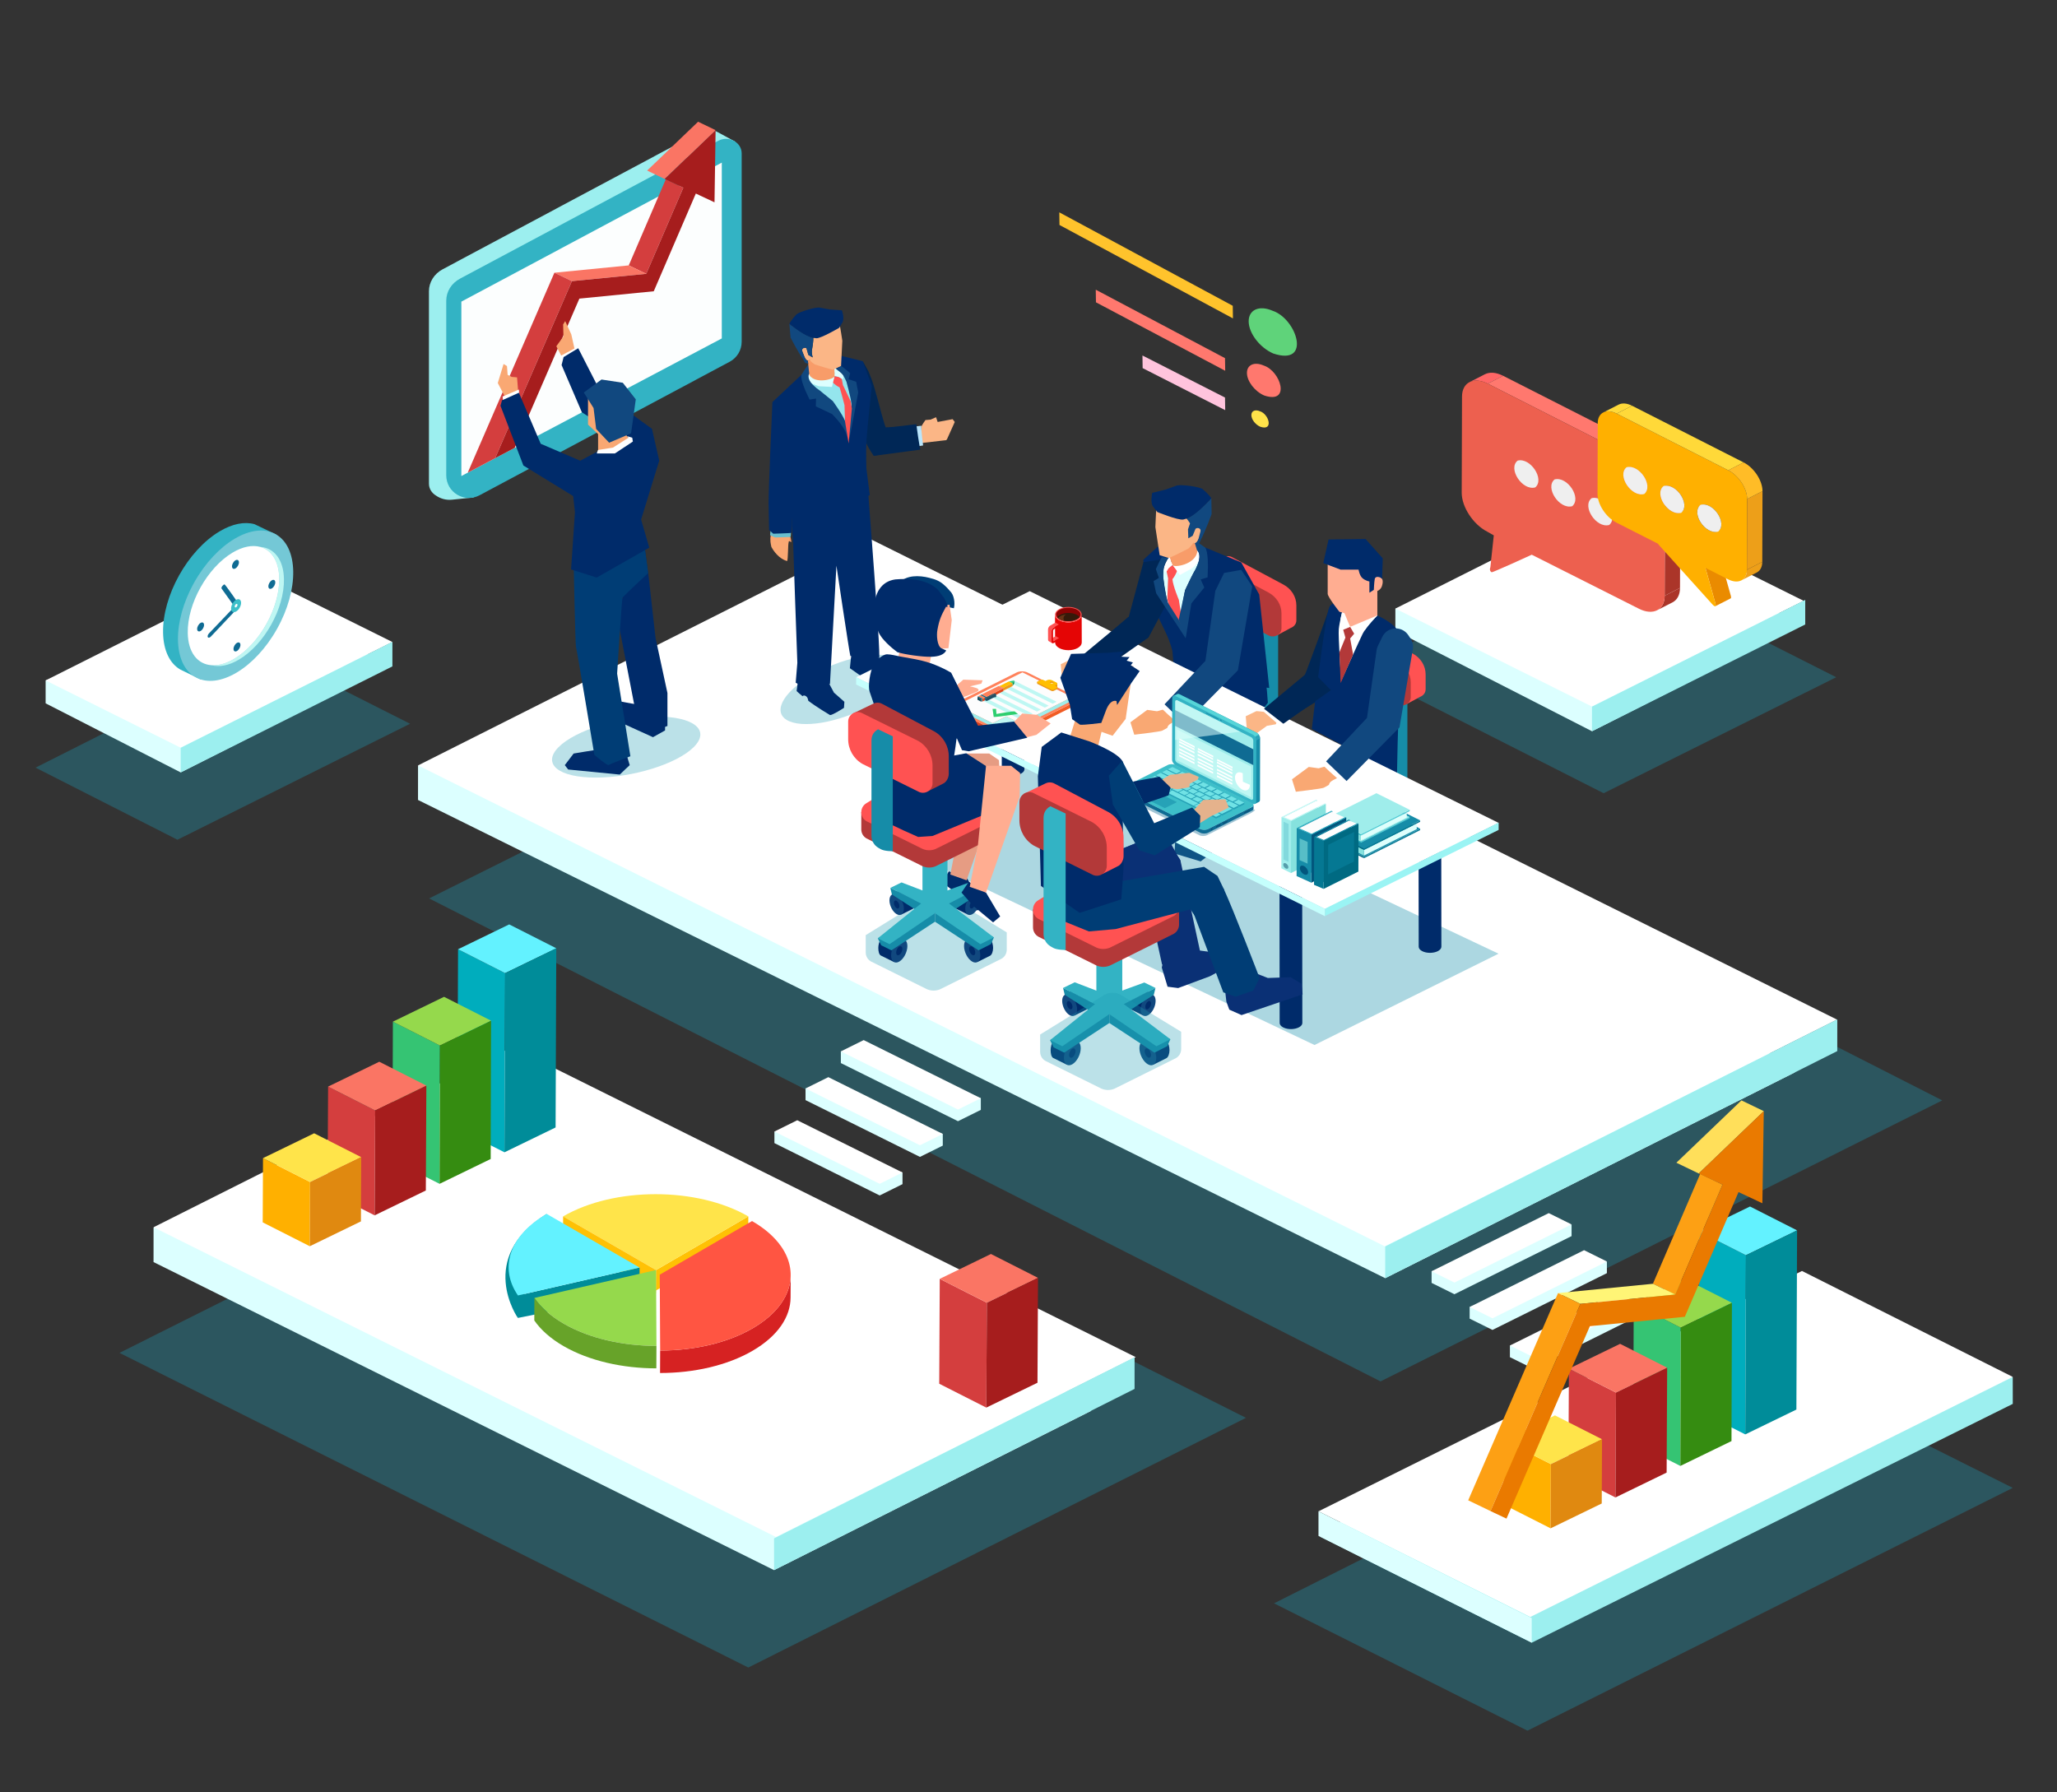 <?xml version="1.0" encoding="UTF-8"?><svg id="_Ñëîé_1" xmlns="http://www.w3.org/2000/svg" viewBox="0 0 1936.88 1687.7"><rect x="0" y="0" width="1936.88" height="1687.7" fill="#333333" stroke="none"/><defs><style>.cls-1,.cls-2,.cls-3{fill:#168ca8;}.cls-4{fill:#ffe34a;}.cls-5{fill:#e69c83;}.cls-6,.cls-7{fill:#fff;}.cls-2{opacity:.21;}.cls-8{fill:#fbb686;}.cls-9{fill:#f89c69;}.cls-10{fill:#ea7a00;}.cls-11{fill:#d43e3e;}.cls-12{fill:#63f2ff;}.cls-13{fill:#3dbfc9;}.cls-14{fill:#67a329;}.cls-7,.cls-15,.cls-16,.cls-17,.cls-18{fill-rule:evenodd;}.cls-15,.cls-19{fill:#f9a873;}.cls-20{fill:#47c7d1;opacity:.41;}.cls-21{fill:#9af4f4;}.cls-22{fill:#02567d;}.cls-23{fill:#d62222;}.cls-24{isolation:isolate;}.cls-25{fill:#057893;}.cls-26{fill:#ff786e;}.cls-27{fill:#b33939;}.cls-28{fill:#56d5d8;}.cls-29{fill:#fda014;}.cls-30{fill:#00638e;opacity:.37;}.cls-31{fill:#6abfce;}.cls-32{fill:#0a3075;}.cls-33{fill:#0f506c;opacity:.5;}.cls-34{fill:#028e51;}.cls-35{opacity:.54;}.cls-35,.cls-36{fill:#defffc;}.cls-37{fill:#d84021;}.cls-38{fill:#8c0303;}.cls-39{fill:#358c11;}.cls-40{fill:#2697b2;opacity:.38;}.cls-41{opacity:.58;}.cls-41,.cls-42{fill:#86e2de;}.cls-43{opacity:.64;}.cls-44{fill:#ffb000;}.cls-45{fill:#002756;}.cls-46{fill:#ff5542;}.cls-47{fill:#731f00;}.cls-48,.cls-17{fill:#003d75;}.cls-49{fill:#dcffff;}.cls-50{fill:#f66;}.cls-51{fill:#e50505;}.cls-52{fill:#ea8b00;}.cls-53{fill:#c5fffd;}.cls-54{fill:#ed9f19;}.cls-55{fill:#95d94c;}.cls-56{fill:#33b3c4;}.cls-57,.cls-58{fill:#1d99b3;}.cls-59,.cls-16{fill:#11487f;}.cls-60{fill:#ffbf00;}.cls-61{fill:#74c8d6;}.cls-62{fill:#30b7c1;}.cls-63{fill:#ffe44a;}.cls-64{fill:#020009;}.cls-65{fill:#9cefef;}.cls-66{fill:#fcfefe;}.cls-67{fill:#ed604f;}.cls-68{fill:#ffc104;}.cls-69{fill:#8f2a1f;}.cls-70{fill:#683315;}.cls-71{opacity:.34;}.cls-72{fill:#351a0a;}.cls-73{fill:#1c4f66;}.cls-74{fill:#e08910;}.cls-75{fill:#f15c24;}.cls-76{fill:#70e2e5;}.cls-77{fill:#008c99;}.cls-78{fill:#ffd939;}.cls-79{fill:#fdfdfd;}.cls-80{fill:#e5b28c;}.cls-81{fill:#fff576;}.cls-82{fill:#ab3529;}.cls-83{fill:#a61d1d;}.cls-84{fill:#00adbd;}.cls-85{fill:#ff815a;}.cls-86{fill:#00234c;opacity:.51;}.cls-87{fill:#94e5ed;}.cls-88{fill:#ffdf5a;}.cls-3{opacity:.57;}.cls-89{fill:#ffc4dd;}.cls-90{fill:#0f6b93;}.cls-91{fill:#bff7f3;}.cls-92{fill:#006a82;}.cls-93,.cls-18{fill:#002b6a;}.cls-94{fill:#fa7564;}.cls-95{fill:#efefef;}.cls-96{fill:#9fedeb;}.cls-97{fill:#53cad3;}.cls-98{fill:#18617c;}.cls-99{fill:#b9e5fb;}.cls-100{fill:#184a5b;}.cls-101{fill:#ffad91;}.cls-102{fill:#ffbc27;}.cls-103{fill:#2ece6f;}.cls-104{fill:#e04419;}.cls-105{fill:#ff5252;}.cls-106{fill:#35c473;}.cls-107{fill:#060115;}.cls-108{fill:#5fd37a;}.cls-58{opacity:.3;}.cls-109{fill:#ed9718;}.cls-110{fill:#29acc1;}.cls-111{fill:#ffc32c;}</style></defs><g class="cls-71"><polygon class="cls-57" points="404.04 845.99 934.59 580.94 1828.86 1036.16 1299.93 1300.78 404.04 845.99"/></g><g class="cls-71"><polygon class="cls-57" points="112.48 1273.93 582.7 1038.38 1173.22 1335.08 704.62 1570.2 112.48 1273.93"/></g><g class="cls-71"><polygon class="cls-57" points="1895.24 1401.03 1655 1280.68 1199.63 1509.76 1438.25 1629.67 1895.24 1401.03"/></g><g class="cls-71"><polygon class="cls-57" points="1729.01 637.7 1496.95 520.45 1279.52 630.1 1509.97 746.92 1729.01 637.7"/></g><g class="cls-71"><polygon class="cls-57" points="386.13 681.51 250.9 613.18 33.46 722.84 167.08 790.73 386.13 681.51"/></g><g><polygon class="cls-111" points="1160.94 299.82 1160.77 287.94 997.44 199.95 997.61 211.83 1160.94 299.82"/><polygon class="cls-26" points="1153.66 349.13 1153.48 337.25 1031.78 272.79 1031.96 284.67 1153.66 349.13"/><polygon class="cls-89" points="1153.66 386.22 1153.48 374.34 1075.74 334.74 1075.91 346.63 1153.66 386.22"/><path class="cls-108" d="M1175.76,302.79c.17,11.11,10.52,24.58,23.13,30.07,36.45,12.15,22.32-32.64-.62-40.24-12.6-5.5-22.68-.94-22.51,10.17Z"/><path class="cls-26" d="M1174.13,351.32c.12,7.78,7.37,17.21,16.2,21.06,25.37,8.54,15.66-23.01-.43-28.19-8.83-3.85-15.89-.66-15.77,7.12Z"/><path class="cls-4" d="M1178.29,390.96c.06,4.02,3.81,8.89,8.36,10.87,12.91,4.4,8.16-11.99-.22-14.55-4.56-1.99-8.2-.34-8.14,3.68Z"/></g><polygon class="cls-49" points="1348 1208.03 1369.5 1218.69 1479.8 1163.96 1479.8 1152.88 1348 1197.07 1348 1208.03"/><polygon class="cls-6" points="1348 1197.07 1369.5 1207.72 1479.8 1152.96 1458.3 1142.31 1348 1197.07"/><polygon class="cls-49" points="1383.82 1241.66 1405.32 1252.31 1513.06 1198.84 1513.06 1187.77 1383.82 1230.7 1383.82 1241.66"/><polygon class="cls-6" points="1383.82 1230.7 1405.32 1241.35 1513.06 1187.86 1491.57 1177.21 1383.82 1230.7"/><polygon class="cls-49" points="1421.74 1277.96 1443.24 1288.61 1542.36 1239.33 1542.36 1228.25 1421.74 1267 1421.74 1277.96"/><polygon class="cls-6" points="1421.74 1267 1443.24 1277.65 1542.36 1228.44 1520.86 1217.78 1421.74 1267"/><polygon class="cls-49" points="923.55 1045.1 902.05 1055.76 791.75 1001.02 791.75 989.95 923.55 1034.14 923.55 1045.1"/><polygon class="cls-6" points="923.55 1034.14 902.05 1044.79 791.75 990.03 813.25 979.38 923.55 1034.14"/><polygon class="cls-49" points="887.73 1078.73 866.23 1089.38 758.49 1035.91 758.49 1024.84 887.73 1067.76 887.73 1078.73"/><polygon class="cls-6" points="887.73 1067.76 866.23 1078.42 758.49 1024.93 779.98 1014.28 887.73 1067.76"/><polygon class="cls-49" points="849.8 1115.03 828.31 1125.68 729.19 1076.39 729.19 1065.32 849.8 1104.06 849.8 1115.03"/><polygon class="cls-6" points="849.8 1104.06 828.31 1114.72 729.19 1065.5 750.69 1054.85 849.8 1104.06"/><polygon class="cls-49" points="1690.07 1009.79 1579.39 926.91 1048.82 691.76 393.62 720.74 393.62 723.38 393.6 753.27 1304.33 1203.59 1690.07 1009.79"/><polygon class="cls-6" points="1729.78 960.11 818.33 506.98 393.62 720.74 1303.88 1173.55 1729.78 960.11"/><polygon class="cls-65" points="1304.32 1173.7 1304.31 1203.59 1729.98 989.74 1730 959.85 1304.32 1173.7"/><polygon class="cls-49" points="1027.46 1328.54 916.79 1245.66 712.67 1170.75 144.59 1155.88 144.59 1158.52 144.57 1188.41 728.85 1478.49 1027.46 1328.54"/><polygon class="cls-6" points="1069.43 1277.92 482.17 985.97 144.57 1155.63 730.63 1447.27 1069.43 1277.92"/><polygon class="cls-65" points="728.86 1448.59 728.85 1478.49 1068.31 1307.84 1068.33 1277.95 728.86 1448.59"/><polygon class="cls-65" points="1243.17 1447.02 1328.97 1382.77 1487.21 1324.7 1895.22 1296.73 1895.22 1298.78 1895.24 1321.95 1442.29 1546.82 1243.17 1447.02"/><polygon class="cls-6" points="1241.49 1423.11 1696.74 1196.78 1895.24 1296.54 1440.91 1522.62 1241.49 1423.11"/><polygon class="cls-49" points="1442.28 1523.65 1442.29 1546.82 1241.5 1446.28 1241.49 1423.11 1442.28 1523.65"/><polygon class="cls-49" points="1692.48 590.43 1606.68 526.18 1493.54 501.8 1313.89 573.26 1313.89 575.31 1313.88 593.89 1499.02 688.57 1692.48 590.43"/><polygon class="cls-6" points="1698.38 565.78 1512.37 473.31 1313.88 573.07 1498.96 665.3 1698.38 565.78"/><polygon class="cls-65" points="1499.03 665.4 1499.02 688.57 1699.81 588.03 1699.82 564.86 1499.03 665.4"/><polygon class="cls-49" points="363.59 629.19 277.79 564.94 222.62 570.2 42.96 640.71 42.96 662.29 170.13 727.33 363.59 629.19"/><polygon class="cls-6" points="369.49 604.54 241.46 540.95 42.96 640.71 170.07 704.05 369.49 604.54"/><polygon class="cls-65" points="170.14 704.15 170.13 727.33 369.49 627.5 369.5 604.33 170.14 704.15"/><g><polygon class="cls-68" points="704.62 1145.4 704.51 1164.7 617.62 1215.19 617.72 1195.91 704.62 1145.4"/><path class="cls-63" d="M704.62,1145.4l-86.9,50.51-87.48-50.51c23.98-13.95,55.5-20.92,87.07-20.92s63.16,6.97,87.31,20.92Z"/><polygon class="cls-68" points="617.72 1195.91 617.62 1217.62 530.13 1167.12 530.24 1145.4 617.72 1195.91"/><polygon class="cls-77" points="602.23 1193.57 602.12 1218.2 487.6 1241.02 487.7 1219.85 602.23 1193.57"/><path class="cls-23" d="M744.52,1200.65l-.11,21.15c-.05,18.15-11.97,36.3-35.81,50.14-24,13.95-55.53,20.94-87.09,20.92l.1-21.15c31.56,0,63.08-6.95,87.09-20.92,23.84-13.87,35.77-31.98,35.82-50.14Z"/><path class="cls-46" d="M708.13,1149.78c12.35,7.12,21.54,15.38,27.62,24.21,17.65,25.68,8.69,56.03-27.04,76.8-24,13.97-55.53,20.92-87.09,20.92l-.39-71.42,86.9-50.51Z"/><path class="cls-55" d="M617.72,1195.91l.39,71.42c-31.56,0-63.15-6.95-87.31-20.92-12.34-7.14-21.55-15.41-27.61-24.22l114.53-26.28Z"/><path class="cls-14" d="M618.11,1267.33l-.1,21.15c-31.56,0-63.15-6.97-87.31-20.92-12.35-7.14-21.54-15.4-27.61-24.2l.1-21.17c6.06,8.81,15.27,17.07,27.61,24.22,24.16,13.97,55.75,20.92,87.31,20.92Z"/><path class="cls-77" d="M487.6,1241.02s-39.65-56.51,27.15-97.97l-27.15,97.97Z"/><path class="cls-12" d="M514.75,1143.05l87.48,50.52-114.53,26.28c-17.65-25.67-8.69-56.03,27.05-76.8Z"/></g><g class="cls-24"><polygon class="cls-84" points="1599.01 1328.2 1643.33 1350.68 1643.98 1181.96 1599.66 1159.48 1599.01 1328.2"/><polygon class="cls-12" points="1599.66 1159.48 1643.98 1181.96 1692.14 1158.56 1647.82 1136.08 1599.66 1159.48"/><polygon class="cls-77" points="1643.33 1350.68 1691.49 1327.29 1692.14 1158.56 1643.98 1181.96 1643.33 1350.68"/></g><g class="cls-24"><polygon class="cls-106" points="1537.9 1357.89 1582.23 1380.37 1582.62 1250.15 1538.3 1227.66 1537.9 1357.89"/><polygon class="cls-55" points="1538.3 1227.66 1582.62 1250.15 1630.78 1226.75 1586.46 1204.27 1538.3 1227.66"/><polygon class="cls-39" points="1582.23 1380.37 1630.38 1356.97 1630.78 1226.75 1582.62 1250.15 1582.23 1380.37"/></g><g class="cls-24"><polygon class="cls-11" points="1476.79 1387.57 1521.12 1410.06 1521.62 1311.29 1477.29 1288.81 1476.79 1387.57"/><polygon class="cls-94" points="1477.29 1288.81 1521.62 1311.29 1569.81 1287.88 1525.49 1265.4 1477.29 1288.81"/><polygon class="cls-83" points="1521.12 1410.06 1569.31 1386.64 1569.81 1287.88 1521.62 1311.29 1521.12 1410.06"/></g><g class="cls-24"><polygon class="cls-44" points="1415.72 1416.65 1460.04 1439.13 1460.32 1378.65 1415.99 1356.17 1415.72 1416.65"/><polygon class="cls-63" points="1415.99 1356.17 1460.32 1378.65 1508.48 1355.26 1464.15 1332.77 1415.99 1356.17"/><polygon class="cls-74" points="1460.04 1439.13 1508.2 1415.73 1508.48 1355.26 1460.32 1378.65 1460.04 1439.13"/></g><g class="cls-24"><polygon class="cls-84" points="430.66 1062.57 474.99 1085.05 475.64 916.33 431.31 893.84 430.66 1062.57"/><polygon class="cls-12" points="431.31 893.84 475.64 916.33 523.8 892.93 479.47 870.45 431.31 893.84"/><polygon class="cls-77" points="474.99 1085.05 523.15 1061.65 523.8 892.93 475.64 916.33 474.99 1085.05"/></g><g class="cls-24"><polygon class="cls-106" points="369.55 1092.26 413.88 1114.74 414.27 984.51 369.95 962.03 369.55 1092.26"/><polygon class="cls-55" points="369.95 962.03 414.27 984.51 462.43 961.12 418.11 938.64 369.95 962.03"/><polygon class="cls-39" points="413.88 1114.74 462.04 1091.34 462.43 961.12 414.27 984.51 413.88 1114.74"/></g><g class="cls-24"><polygon class="cls-11" points="308.44 1121.94 352.77 1144.42 353.27 1045.66 308.94 1023.18 308.44 1121.94"/><polygon class="cls-94" points="308.94 1023.18 353.27 1045.66 401.46 1022.25 357.14 999.77 308.94 1023.18"/><polygon class="cls-83" points="352.77 1144.42 400.96 1121.01 401.46 1022.25 353.27 1045.66 352.77 1144.42"/></g><g class="cls-24"><polygon class="cls-11" points="884.38 1302.97 928.7 1325.45 929.21 1226.69 884.88 1204.21 884.38 1302.97"/><polygon class="cls-94" points="884.88 1204.21 929.21 1226.69 977.4 1203.28 933.07 1180.8 884.88 1204.21"/><polygon class="cls-83" points="928.7 1325.45 976.9 1302.04 977.4 1203.28 929.21 1226.69 928.7 1325.45"/></g><g class="cls-24"><polygon class="cls-44" points="247.37 1151.02 291.69 1173.5 291.97 1113.02 247.65 1090.54 247.37 1151.02"/><polygon class="cls-63" points="247.65 1090.54 291.97 1113.02 340.13 1089.62 295.81 1067.14 247.65 1090.54"/><polygon class="cls-74" points="291.69 1173.5 339.85 1150.1 340.13 1089.62 291.97 1113.02 291.69 1173.5"/></g><g class="cls-24"><polygon class="cls-29" points="1577.42 1218.98 1556.38 1208.85 1600.92 1105.36 1621.96 1115.49 1577.42 1218.98"/><polygon class="cls-88" points="1599.52 1104.99 1578.48 1094.86 1639.74 1036.16 1660.78 1046.29 1599.52 1104.99"/><polygon class="cls-81" points="1488.09 1227.77 1467.06 1217.63 1556.38 1208.85 1577.42 1218.98 1488.09 1227.77"/><polygon class="cls-29" points="1403.49 1422.88 1382.46 1412.75 1467.06 1217.63 1488.09 1227.77 1403.49 1422.88"/><polygon class="cls-10" points="1599.52 1104.99 1660.78 1046.29 1659.46 1133.04 1637.01 1122.49 1586.45 1239.94 1497.04 1248.77 1418.52 1429.99 1403.49 1422.88 1488.09 1227.77 1577.42 1218.98 1621.96 1115.49 1599.52 1104.99"/></g><g><path class="cls-56" d="M206.67,500.41c-29.96,17.92-53.75,60.6-53.12,95.34,.31,17.2,6.55,29.22,16.4,34.81l18.73,9.09c6.64-.65,12.64-8.89,20.26-13.44,29.96-17.92,53.75-60.6,53.12-95.34-.2-10.99,2.58-21.04-1.85-27.48l-20.62-9.83c-9.24-2.53-20.64-.49-32.92,6.85Z"/><ellipse class="cls-61" cx="221.85" cy="570.32" rx="77.17" ry="44.7" transform="translate(-384.1 484.82) rotate(-60.71)"/><g><path class="cls-91" d="M220.77,620.25c23.79-14.22,42.67-48.11,42.17-75.69-.3-16.38-7.39-26.79-18.07-29.61,13.12,.86,22.17,11.78,22.5,30.34,.5,27.58-18.38,61.46-42.17,75.69-9.66,5.78-18.61,7.36-25.91,5.43,6.38,.42,13.7-1.51,21.48-6.16Z"/><path class="cls-6" d="M218.96,520.38c9.66-5.78,18.61-7.36,25.91-5.43,10.68,2.82,17.77,13.23,18.07,29.61,.5,27.58-18.38,61.46-42.17,75.69-7.78,4.65-15.1,6.58-21.48,6.16-13.12-.86-22.17-11.78-22.5-30.34-.5-27.58,18.38-61.46,42.17-75.69Z"/></g><path class="cls-90" d="M221.65,527.65c-1.8,1.08-3.23,3.64-3.19,5.72,.04,2.08,1.52,2.9,3.33,1.82,1.8-1.08,3.23-3.64,3.19-5.71-.04-2.09-1.52-2.9-3.33-1.83Z"/><path class="cls-90" d="M223.06,605.4c-1.8,1.08-3.23,3.64-3.19,5.72,.04,2.08,1.52,2.9,3.33,1.82,1.8-1.08,3.23-3.64,3.19-5.71-.04-2.09-1.52-2.9-3.33-1.83Z"/><path class="cls-90" d="M255.88,546.48c-1.79,1.07-3.22,3.64-3.18,5.72,.04,2.09,1.52,2.9,3.32,1.83,1.8-1.08,3.23-3.64,3.19-5.72-.04-2.08-1.52-2.9-3.33-1.83Z"/><path class="cls-90" d="M188.82,586.57c-1.8,1.08-3.23,3.64-3.19,5.72,.04,2.09,1.52,2.9,3.33,1.83,1.79-1.07,3.22-3.63,3.18-5.72-.04-2.08-1.52-2.91-3.32-1.83Z"/><path class="cls-90" d="M195.72,600.02c.51,.8,1.82,.49,2.89-.67l26.51-28.08c.52-.56-.17-1.44,.03-2.14,0,0-13.19-19.01-13.76-18.88-1.12,.26-3.5,2.75-2.71,4.02l12.14,16.95-24.09,25.24c-1.07,1.15-1.54,2.77-1.02,3.57Z"/><path class="cls-13" d="M222.21,564.88c-2.6,1.55-4.65,5.24-4.6,8.26,.05,3,2.2,4.18,4.8,2.63,2.6-1.55,4.65-5.25,4.6-8.24-.05-3.01-2.2-4.19-4.8-2.64Z"/><path class="cls-6" d="M222.29,568.81c-.72,.43-1.29,1.45-1.27,2.28,.01,.83,.61,1.16,1.33,.73,.72-.43,1.29-1.45,1.27-2.28-.02-.83-.61-1.16-1.33-.73Z"/></g><path class="cls-65" d="M692.47,133.5l-17.01-9.27-.03,.04c-4.39-2.7-10.25-3.31-15.47-.52l-243.16,129.82c-7.99,4.26-12.91,12.15-12.91,20.68v181.11c0,4.97,2.8,9,6.75,11.36h0c4.37,3.01,9.67,4.36,14.95,3.82l20.48-2.13-4.31-9.69,227.38-121.39c7.99-4.27,12.91-12.15,12.91-20.68V147.02l10.43-13.52Z"/><path class="cls-56" d="M420.19,283.09v164.47c0,16.1,17.16,26.39,31.36,18.81l235.53-125.74c6.94-3.71,11.28-10.94,11.28-18.81V144.39c0-10.49-12.27-17.04-22.09-11.79l-243.16,129.82c-7.99,4.26-12.91,12.15-12.91,20.68Z"/><polygon class="cls-66" points="434.41 284.04 434.41 448.26 679.64 318.67 679.64 153.12 434.41 284.04"/><g class="cls-24"><polygon class="cls-11" points="608.51 257.85 592.03 249.91 626.92 168.83 643.4 176.77 608.51 257.85"/><polygon class="cls-94" points="625.82 168.54 609.34 160.6 657.33 114.62 673.81 122.55 625.82 168.54"/><polygon class="cls-94" points="538.52 264.73 522.04 256.79 592.03 249.91 608.51 257.85 538.52 264.73"/><polygon class="cls-11" points="466.24 431.44 440.4 445.1 522.04 256.79 538.52 264.73 466.24 431.44"/><polygon class="cls-83" points="625.82 168.54 673.81 122.55 672.78 190.51 655.19 182.25 615.58 274.26 545.54 281.18 484.65 421.71 466.24 431.44 538.52 264.73 608.51 257.85 643.4 176.77 625.82 168.54"/></g><g><path class="cls-58" d="M653.24,703.47c-15.87,15.87-57.21,28.74-92.35,28.74s-50.75-12.87-34.88-28.74c15.87-15.87,57.21-28.74,92.35-28.74s50.75,12.87,34.88,28.74Z"/><polygon class="cls-18" points="626.23 680.43 626.23 687.79 614.85 694.17 584.62 680.43 582.7 660.26 607.02 664.74 626.23 680.43"/><path class="cls-18" d="M561.89,706.03c-.96,0-21.76,3.52-21.76,3.52l-8.32,10.94,3.2,4.1,48.58,4.78,5.38-5.16,3.98-3.72-5.12-17.03-25.93,2.56Z"/><path class="cls-18" d="M604.78,507.73c0,1.46,2.24,7.54,2.24,7.54l3.84,28.59,6.4,56.87,11.2,51.85v31.05l-11.84,4.16-16.96-11.52-18.88-97.62,24.01-70.92Z"/><path class="cls-17" d="M540.13,529.35s1.6,79.06,2.24,80.02c.64,.96,17.28,101.46,17.28,101.46,0,0,12.48,10.56,13.44,9.6s20.48-8.32,20.48-8.32l-12.48-77.78s4.43-70.96,5.12-71.7c4.8-5.13,24.08-22.98,24.08-22.98l-3.28-24.39-66.9,14.08Z"/><path class="cls-15" d="M479.6,382.11c0-.96-10.88-21.44-10.88-21.44l5.44-17.92,3.2,1.92,.64,8.32,3.84,1.92,5.01,.42,1.71,21.35-8.96,5.44Z"/><polygon class="cls-15" points="532.16 341.92 523.84 326.03 530.56 316.74 530.24 305.54 532.17 302.34 537.93 314.82 541.8 332.17 532.16 341.92"/><polygon class="cls-7" points="473.29 373.37 473.87 380.06 480.4 392.16 489.46 377.89 488.56 366.83 473.29 373.37"/><polygon class="cls-7" points="530.97 343.4 528.2 339.53 527.66 335.21 543.09 327.03 544.49 330.26 530.97 343.4"/><path class="cls-18" d="M563.55,441.23l-54.41-23.37-20.57-48.05-15.87,7.14-1.43,5.16,21.55,56.23,57.93,35.53h14.4s12.8-16.32-1.6-32.65Z"/><polygon class="cls-18" points="530.69 336.23 544.45 327.89 565.19 368.41 614 403.88 599.44 421.22 547.91 388.25 528.79 343.74 530.69 336.23"/><polygon class="cls-18" points="546.49 433.76 601.97 403.88 613.92 403.88 620.74 433.76 603.67 489.24 611.36 515.7 561.85 543.86 537.72 536.22 538.43 525.74 541.37 482.41 537.95 450.83 546.49 433.76"/><path class="cls-15" d="M563.17,426.61v-18.56s19.52-6.72,20.48-5.76c.96,.96,9.28,11.52,9.28,11.52l-13.12,11.52-16.64,1.28Z"/><path class="cls-15" d="M571.1,416.85c-.32-1.28-17.42-17.02-17.42-17.02v-25.51l9.92,11.2,7.49,31.33Z"/><polygon class="cls-16" points="549.73 369.6 566.38 357.36 586.43 360.42 598.66 376.05 594.21 408.06 573.56 416.85 561.33 403.88 558.9 384.21 549.73 369.6"/><path class="cls-7" d="M591.73,412.21c.04,.05-14.63,9.29-14.63,9.29l-14,2.21s-1.45,3.26-1.03,3.26h16.94l16.9-11.18-.56-3.59-4.8-1.5,1.18,1.5Z"/></g><g><path class="cls-58" d="M740.6,677.81c13.84,8.64,48.72,2.83,77.92-12.98,29.2-15.81,41.65-35.62,27.81-44.26-13.84-8.64-48.72-2.83-77.92,12.98-29.2,15.81-41.65,35.62-27.81,44.26Z"/><path class="cls-8" d="M896.97,394.71l-14.07,2.63-1.46-4.36-.14-.07-5.06,2.21-4.85,.42s-2.92,4.04-3.83,6.11v.11c-.25,4.46,.18,15.4,.18,15.4l23.06-2.67,.11,.11,.84-1.09,7.26-16.17-2.01-2.63Z"/><path class="cls-99" d="M869.2,419.46l-6.76,1.01,.33-19.01,4.75-.56,.03-.03c-.25,4.46,1.65,18.6,1.65,18.6Z"/><path class="cls-45" d="M866.71,423.37l-44.01,5.91s-5.13-7.45-6.96-11.92c.39-10.16-3.39-77.26-3.39-77.26l5,8.82s2.78,6.43,3.76,9.42c2.04,5.55,3.52,11.71,5.27,17.58,1.16,4.39,5.91,22.53,7.59,26.47,6.99,.04,26.58-2.78,28.82-2.99,0,.63,3.17,23.16,3.9,23.97Z"/><path class="cls-93" d="M842.45,639.02l-9.46-10.86-4.99-8.79-.07,.03s-19.83-5.16-26.58-.91c-.21,2.46-.98,9.32-1.09,10.72,.53,.53,16,11.13,17.12,12.08,.88,.81,12.62,9.36,12.62,9.36l12.13-6.36,.32-5.27Z"/><path class="cls-64" d="M772.15,538.17c.17,.11,.35,.17,.53,.25l-.53,.24v-.49Z"/><polygon class="cls-107" points="758.93 544.53 758.93 544.64 758.82 544.61 758.93 544.53"/><path class="cls-93" d="M795.06,660.82l-9.82-8.64s-3.57-6.61-4.14-7.77c-.04-.03-.04-.11-.07-.14-1.01-1.93-25.33-5.29-29.98-.46-.03,.11-.84,5.45-.95,6.92,1.16,1.13,3.16,2.85,5.66,4.89,.6-1.16,2.28-.74,3.23-.04,1.51,1.09,1.79,2.71,2.11,4.29,7.48,5.76,20.53,13.5,20.53,13.5v-.03c2.5,.03,13.08-6.82,13.08-6.82l.35-5.69Z"/><path class="cls-93" d="M820.62,505.3c-.25-3.13-.49-6.25-.7-9.28-.25-3.44-.53-6.75-.77-9.98-.14-2.11-.84-11.42-1.06-13.99-.21-3.16-.45-6.15-.63-9-.04-.28-70.79,24.64-71.43,24.33-.18,2.25-.35,4.5-.45,6.68,.1,3.06,1.26,17.33,1.26,17.33,0,0,3.45,102.33,3.94,112.73l-1.55,18.77,11.59,6.3,20.68-5.14,6.08-111.37s11.74,79.16,13.08,84.96c.24,.28,9.76,4.47,9.76,4.47l17.51-2.71,.07-.03v-.03c.04-15.33-3.97-68.65-7.38-114.04Z"/><path class="cls-9" d="M744.36,505.57c.35,1.62,.6,3.34,.88,4.89-.84-.42-1.79-.81-2.92-1.13l-.11-.07c.53-1.05,.74-2.25,.84-3.48,.46-.07,.88-.14,1.3-.21Z"/><path class="cls-19" d="M742.62,510.61l-.1-.25c.17-.21,.28-.49,.42-.74,.64-2.32,.99-6.54,.84-4.98-6.01,.81-12.31,0-18.03-.32-.46,1.93-.46,3.87-.28,5.73,.03,.14,.03,.32,.03,.46,.21,1.72,.56,3.27,.88,4.64,4.31,7.73,10.07,11.93,14.74,13.16,1.05-1.06,.72-15.8,1.5-17.7Z"/><path class="cls-31" d="M744.45,505.63l-14.58,.47-4.75-2.09,.39-4.52,18.95,.23c.67,.91,0,5.91,0,5.91Z"/><path class="cls-93" d="M815.78,440.93s-.43-14.75-.04-23.57c.38-10.16,5.16-54.05,5.16-54.05l-8.55-23.21-20.34-5.03-37.4,17.89-27.31,25.64s-3.73,82.91-3.59,95.32c.07,5.48,.46,22.22,.46,25.13,.03,.04,3.94,3.51,3.94,3.51,0,0,17.03-.51,17.29-.8,0-.35,0-.67-.03-.99,0-2.11,.49-11.14,.67-13.39,.63,.31,18.33,3.02,18.33,3.02l54.61-24.2-3.2-25.28Z"/><path class="cls-59" d="M798.72,398.76c.42-5.87,3.8-11.71,3.13-17.58-.03-.53-.1-1.09-.18-1.62-.88-6.86-2.22-13.46-4.6-20-.6-1.76-1.65-3.94-3.02-5.91-.28-.42-.56-.77-.84-1.16-1.93-2.46-4.25-4.5-6.71-4.88,1.69-.63,3.9-1.79,5.45-3.02,1.62,.77,8.58,6.79,8.58,6.79l-1.48,5.66,7.14,2.5,1.9,10.05s-7.66,41.84-8.71,44.69c.81-2.5-1.7-6.87-1.03-9.55,.46-1.86,.33-4.17,.4-5.97Z"/><path class="cls-59" d="M763.89,360.69c1.55,1.97,3.48,3.69,5.06,4.92,1.05,.74,2.07,1.51,3.09,2.22,4.36,3.02,8.37,5.66,12.09,9.81,4.92,5.38,9,12.2,11.64,18.98,.11,.25,.21,.53,.32,.81,.99,2.95,1.27,6.36,1.41,9.77,.07,2.21,.94,6.5,.94,6.5l-1.86-5.84c-2.92-8.08-13.08-17.96-13.08-17.96l-15.3-7.24,.19-7.39-6.08,.99-3.44-7.35s-5.38-11.6-4.25-15.96c.25-.25,4.39-7.31,6.57-9.77,.1,1.06,.25,2.11,.39,3.2,.28,2.07,.53,4.15,.81,6.22-.17-.28-.35-.53-.46-.77l-.07,.04c-1.34,3.02,0,6.15,2.04,8.82Z"/><g><path class="cls-87" d="M801.85,381.18c-.03-.53-.11-1.09-.18-1.62-.88-6.86-4.6-20-4.6-20,0,0-1.65-3.94-3.02-5.91-2.32-1.06-28.09,8.47-30.16,7.03,1.55,1.97,5.06,4.92,5.06,4.92l3.09,2.22,12.09,9.81s9,12.2,11.64,18.98c.11,.25,3.88,4.64,3.99,4.92-.24-5.13,1.6-11.82,2.1-20.35Z"/><path class="cls-105" d="M800.98,377.78l-6.9-14.49-.32-.53-1.16-6.08s-1.66-1.16-2.5-1.62c-1.12-.67-4.22-.84-4.22-.84-.56,1.58-1.16,3.41-1.65,5.27-.04,.17-.11,.39-.14,.6,1.79,1.79,4.15,3.62,6.47,4.68,1.76,5.31,4.64,16.84,4.64,16.84l.48,15.23,3.38,20.75c.03-.91,3.06-32.94,3.06-32.94l-1.15-6.86Z"/><path class="cls-49" d="M762.37,352.6c5.24,7.56,23.13,4.61,23.35-1.23l-1.05-6.25c.73,1.33,6.6,4.91,8.53,7.37,.28,.39,.56,.74,.84,1.16,.14,1.16-.42,3.62-.42,3.62l-1.02-.6-2.5-1.62-4.22-.84c-.56,1.58-2.5,10.12-2.5,10.12h-.07l-12.16-.63s-5.2-1.58-7.28-3.02c-2.04-2.67-3.37-5.8-2.04-8.82l.07-.04c.1,.25,.28,.49,.46,.77Z"/></g><g><path class="cls-9" d="M785.52,346.53c.21,0,.34,7.34,.37,7.69,0,2.45-17.86,8.15-23.86-1.16-.28-2.08-1.2-12.48-1.34-13.5,.56,.03,1.16-.14,1.79-.63,1.65,1.12,21.63,7.81,23.04,7.6Z"/><path class="cls-8" d="M790.8,306.52c-1.79,2.32-7.61,3.67-10.45,4.9-4.01,1.65-14.56,6.73-14.56,6.73,.18,2.29-.25,4.25-.49,6.85-.25,3.02-1.76,5.34-.04,11.53-1.44-.77-2.84-1.55-4.14-2.39-.67-2.42-1.27-4.92-1.76-6.29-1.41-1.09-5.27,.07-3.8,3.23,1.16,2.5,2.49,8.22,5.13,8.47,.56,.03,1.16-.14,1.8-.63,.7,1.65,4.72,4.25,4.72,4.25,0,0,16.02,5.13,17.43,4.92,.21,0,7.31-3.52,7.31-3.52l1.18-23.72s-1.99-13.36-2.31-14.35Z"/><path class="cls-59" d="M765.78,318.15c.18,2.29-.25,4.25-.49,6.86-.25,3.02-1.76,5.34-.04,11.53-1.44-.77-2.85-1.55-4.15-2.39-.67-2.43-1.27-4.92-1.76-6.29-1.41-1.09-5.27,.07-3.8,3.23,1.16,2.5,2.5,8.22,5.13,8.47,.14,1.02,.39,3.06,.39,3.06l-2.92-1.02-2.18-3.76c-4.75-6.61-11.55-19.93-11.55-19.93l-1.14-13.01s14.41,11.39,22.5,13.25Z"/><path class="cls-93" d="M768.91,318.51s-2.78-.25-3.13-.35c-8.09-1.86-15.82-8.19-22.5-13.25,1.44-3.27,6.57-8.82,6.57-8.82,2.46-2.28,17.33-6.93,21.65-6.5h.03c1.9,.32,8.44,1.65,9.74,1.79-.68-.05,11.23,.81,11.49,.84,0,0,2.53,7.35,.63,11.11-.56,1.09-3.27,5.38-3.27,5.38,0,0-16.49,9.7-21.23,9.81Z"/></g></g><g><path class="cls-1" d="M1185.08,657.74v-89.41c0-4.12,2.38-7.92,6.23-9.98h0l12.18,6.5v103.54h0c-3.23,1.72-7.2,1.72-10.43,0l-2-1.07c-3.7-1.98-5.98-5.63-5.98-9.58Z"/><g><path class="cls-105" d="M1137.88,532.26l13.43-7.16c.44-.29,.9-.53,1.39-.74h.02s0,0,0,0c2.29-.96,5.04-.98,7.53,.34l48.12,25.69c7.61,4.06,12.3,11.57,12.3,19.7v14.03c0,3.34-2.22,5.97-5.14,7.08h0l-12.39,6.69-20.93-21.05-22.07-11.78c-7.61-4.06-12.3-11.57-12.3-19.7v-3.09l-9.95-10.01Z"/><path class="cls-27" d="M1194.24,598.26l-48.12-25.69c-7.61-4.06-12.3-11.57-12.3-19.7v-14.03c0-5.89,6.9-9.57,12.41-6.63l48.12,25.69c7.61,4.06,12.3,11.57,12.3,19.7v14.03c0,5.89-6.9,9.57-12.41,6.63Z"/></g><path class="cls-93" d="M1134.8,515.57l34.02,14.04,16.87,30.19,9.42,88.03-20.32-2.44-68.59-6.95-2.28-25.37s-1.57-7.27-5.74-16.29c-4.74-10.43-16.67-33.75-16.67-33.75l-5.02-35.84,13.29-12.12,45.01,.5Z"/><path class="cls-45" d="M1227.75,637.05c-2.04,8.48,24.85-66.72,24.85-66.72l35.43,8.23-41.47,77.72-33.66,20.69-13.55-14.39s28.64-26.54,28.4-25.52Z"/><path class="cls-1" d="M1306.8,722.68v-89.41c0-4.12,2.38-7.92,6.23-9.98h0l12.18,6.5v103.54h0c-3.23,1.72-7.2,1.72-10.43,0l-2-1.07c-3.7-1.98-5.98-5.63-5.98-9.58Z"/><g><path class="cls-105" d="M1259.59,597.2l13.43-7.16c.44-.29,.9-.53,1.39-.74h.02s0,0,0,0c2.29-.96,5.04-.98,7.53,.34l48.12,25.69c7.61,4.06,12.3,11.57,12.3,19.7v14.03c0,3.34-2.22,5.97-5.14,7.08h0l-12.39,6.69-20.93-21.05-22.07-11.78c-7.61-4.06-12.3-11.57-12.3-19.7v-3.09l-9.95-10.01Z"/><path class="cls-27" d="M1315.95,663.2l-48.12-25.69c-7.61-4.06-12.3-11.57-12.3-19.7v-14.03c0-5.89,6.9-9.57,12.41-6.63l48.12,25.69c7.61,4.06,12.3,11.57,12.3,19.7v14.03c0,5.89-6.9,9.57-12.41,6.63Z"/></g><path class="cls-93" d="M1315.41,729.12s.89-53.55,2.23-70.85c1.34-17.3,5.35-51.9,0-62.2-5.35-10.3-19.6-16.07-30.29-21.01-10.69-4.94-31.18-12.77-35.64-3.3-4.46,9.47-16.48,114.61-16.48,114.61l80.19,42.75Z"/><path class="cls-6" d="M1296.92,579.5s-10.47,10.51-13.81,17.24c-3.34,6.74-20.27,44.43-20.27,44.43,0,0-2.9-42.22-2.23-48.82,.67-6.59,3.79-18.74,3.79-18.74l32.52,5.89Z"/><polygon class="cls-101" points="1296.92 547.86 1296.92 579.5 1285.34 588.23 1271.31 590.29 1265.74 580.61 1265.74 569.08 1296.92 547.86"/><path class="cls-6" d="M1263.03,593.72l-.68-11.37c1.01-4.69,2.04-8.74,2.04-8.74l6.9,16.68-8.27,3.43Z"/><path class="cls-6" d="M1276.47,599.08l-5.16-8.79,25.62-10.8s-7.44,7.47-11.78,13.86l-8.68,5.73Z"/><path class="cls-101" d="M1250.15,527.58v31.51c0,3.09,11.03,16.99,11.03,16.99l10.64,2.94,19.62-13.3,2.14-8.57s5.85,.31,7.69-5.41c1.84-5.72-.17-8.19-2.84-8.65-2.67-.46-23.55-15.52-23.55-15.52,0,0-25.52-.42-24.73,0Z"/><path class="cls-93" d="M1299.68,543.71s-4.51-1.79-5.19,1.46c-.56,2.67-.88,10.24-.88,10.24l-4.17,2.7v-10.58s-3.68-.62-6.52-3.09c-2.84-2.47-3.67-8.03-3.67-8.03h-16.87l-16.37-6.18,4.96-22.24,34.84-.46,16.21,18.23-.62,19.31-1.71-1.35Z"/><polygon class="cls-27" points="1275.09 596.74 1271.31 601.21 1274.08 616.28 1262.36 643.23 1261.2 614.19 1266.83 600.39 1264.76 593.01 1271.31 590.29 1275.09 596.74"/><path class="cls-45" d="M1062.7,580.94c-2.04,8.48,13.96-51.63,13.96-51.63l46.32-6.87-41.47,77.72-33.66,20.69-13.55-14.39s28.64-26.54,28.4-25.52Z"/><path class="cls-93" d="M1025.08,729.97l8.35-8.15,.06,.05s23.13-.34,28.98,6.02c-.6,2.71-2.08,10.3-2.45,11.84-.75,.43-21.02,7.78-22.55,8.5-1.22,.64-16.77,6.77-16.77,6.77l-10.93-10.05,1.44-5.77,13.87-9.21Z"/><path class="cls-93" d="M1120.72,771.37s.03-.13,.06-.17c.85-2.37,26.95-11.06,32.68-6.58,.05,.11,1.65,5.94,1.97,7.57-1.12,1.5-3.07,3.83-5.52,6.63-.81-1.18-2.59-.36-3.54,.61-1.51,1.53-1.59,3.4-1.73,5.24-7.4,7.98-20.6,19.29-20.6,19.29v-.04c-2.72,.54-15.2-5-15.2-5l-1.15-6.31,9.56-11.68s3.01-8.14,3.47-9.55Z"/><path class="cls-93" d="M1118.7,623.04c0-.32,71.38,9.34,72.03,8.86,.49,2.49,1.87,16.57,2.27,19,.3,3.45,.81,10.86,.81,10.86l-38.74,50.33-7.17,85.81-17.35,13.24-24.64-7.42,5.35-96.01,20.16-39.88-47.41,26.68-30.53,72.3-26.89-6.81-9.53-3.42,30.47-84.23s71.26-47.74,71.17-49.3Z"/><g><path class="cls-49" d="M1128.85,528.16c-.7,2.81-2.94,7.6-2.94,7.6l-2.14,3.82-7.87,16.13s-3.76,17.12-3.48,25.49c0,.31-1.89,6.73-1.87,7.08-1.96-5.48-6.67-11.57-10.82-20.24-.19-.57-.36-1.19-.52-1.77-2.06-7.59-3.98-23.14-3.98-23.14,0,0-.04-4.92,.49-7.64,1.86-2.23,31.67-4.81,33.12-7.33Z"/><path class="cls-105" d="M1100.26,535.04c.84-1.24,3.85-2.93,3.85-2.93,1.24,1.38,2.62,3,3.91,4.71,.11,.16,.27,.35,.4,.55-1.02,2.74-2.59,5.8-4.45,8.03,.52,6.4,6.05,19.45,6.05,19.45l2.58,16.55,2.1,12.54c-.43-.94-13.76-22.15-13.76-22.15l-1.79-7.73,.68-18.49,.09-.71-1.45-6.92s1.16-2.02,1.8-2.9Z"/><path class="cls-6" d="M1101.43,522.01l1.63,7.04c2.72,5.99,21.84,.37,23.83-10.08,.05-.38,.13-.72,.12-1.03h.09c2.63,2.51,2.64,6.43,1.75,10.21-1.45,2.52-5.97,6.7-5.97,6.7l-11.87,6.58-.07,.03s-5.59-7.98-6.83-9.36l-3.85,2.93-1.8,2.9-.76,1.12s-1.62-2.3-1.97-3.58c.1-.58,.23-1.08,.35-1.62,.88-3.51,5.2-10.1,5.36-11.85Z"/></g><path class="cls-59" d="M1088.37,535.9s4.37-9.67,5.65-11.26c2.07,.53,4.78,.67,6.74,.51-2.29,1.6-3.73,4.86-4.61,8.37-.11,.54-.25,1.04-.35,1.62-.52,2.72-.64,5.51-.49,7.64,.42,7.99,1.91,15.55,3.97,23.14,.16,.59,.52,1.77,.52,1.77l10.66,16.84,2.95,6.04,3.06,10.48-27.85-42.45-2.41-11.43,4.95-3.01-2.8-8.26Z"/><path class="cls-59" d="M1123.77,539.59c.72-1.23,1.4-2.54,2.14-3.82,1.05-2.05,2.24-4.79,2.94-7.6,.89-3.78,.88-7.7-1.75-10.21h-.09c0,.31-.07,.65-.12,1.03-.61-2.3-1.25-4.59-1.86-6.89-.33-1.21-.64-2.38-.99-3.53,3.23,1.51,10.4,6.87,10.75,7.01,2.99,4.01,2.59,18.74,2.59,18.74l-.29,9.35-6.49,1.93,3.35,7.63-12.18,15-5.31,32.83-6.58-17.58,6.01-27.76s4.81-10.85,7.87-16.13Z"/><g><path class="cls-9" d="M1120.93,504.75c.84,.21,1.51,.1,2.06-.21,.3,1.13,3.84,12.45,4.45,14.76-2,12.65-22.28,15.38-23.33,12.82-.12-.38-3.14-8.12-2.93-8.22,1.49-.46,18.58-17.17,19.74-19.15Z"/><path class="cls-8" d="M1100.79,483.4c4.58,1.11,16.73,4.86,16.73,4.86,.07,2.6,16.38,5.28,15.13,9.1-.98,3.02-4.2,13.24-7.06,14-.61,.14-1.29,.06-2.04-.38-.57,1.99-4.67,5.65-4.67,5.65,0,0-16.95,8.73-18.51,8.75-.23,.04-8.42-2.59-8.42-2.59l-4.05-26.42s.62-15.37,.86-16.55c2.23,2.28,8.76,2.72,12.02,3.57Z"/><path class="cls-59" d="M1140.61,469.22l.27,14.82s-5.9,16.22-10.33,24.52l-1.95,4.63-1.16,2.55s-1.89-3.2-1.85-4.37c2.86-.77,3.65-7.45,4.63-10.47,1.25-3.83-3.12-4.41-4.53-2.93l-2.7,6.56-4.05,2.35-.32-8.43,1.91-5.62-3.02-4.56c8.64-3.59,23.09-19.05,23.09-19.05Z"/><path class="cls-93" d="M1097.42,461.05c1.41-.4,8.41-3.11,10.45-3.82h.04c4.69-1.28,21.51,1.18,24.47,3.29,0,0,6.27,5.29,8.23,8.69-6.73,6.92-14.46,15.46-23.09,19.05-.37,.18-3.38,.97-3.38,.97-5.21,.76-24.39-7.09-24.39-7.09,0,0-3.46-4.31-4.21-5.44-2.52-3.87-.6-12.6-.6-12.6,.28-.08,13.22-3.25,12.49-3.07Z"/></g><polygon class="cls-40" points="993.27 709.4 1060.18 738.67 1186.29 676.13 1336.46 748.93 1218.94 807.15 1411.01 898.03 1237.76 984.01 829.85 790.44 993.27 709.4"/><g><path class="cls-93" d="M1357.05,758.4l.16,133c0,1.5-1.05,2.98-3.16,4.14-4.18,2.25-10.94,2.25-15.09,0-2.06-1.13-3.11-2.6-3.11-4.08l-.18-133c0,1.48,21.37,1.44,21.37-.06Z"/><path class="cls-93" d="M1207.87,800.4c6.73,3.66,18.29,1.01,18.25-4.13l.17,166.93c.03,5.13-11.52,7.81-18.26,4.12-2.05-1.12-3.1-2.58-3.1-4.05l-.18-166.94c0,1.47,1.04,2.95,3.11,4.08Z"/><path class="cls-93" d="M859.42,660.69l.17,133c.03,5.13-11.52,7.81-18.26,4.12-2.05-1.12-3.1-2.58-3.1-4.05l-.18-133.01c0,1.47,21.4,5.09,21.36-.05Z"/><path class="cls-93" d="M964.49,591.29l.16,133c0,1.5-1.05,2.98-3.16,4.14-4.18,2.25-10.94,2.25-15.09,0-2.06-1.13-3.11-2.6-3.11-4.08l-.18-133c0,1.48,21.37,1.44,21.37-.06Z"/><g class="cls-24"><polygon class="cls-6" points="1411.15 774.88 1247.73 855.92 806.16 637.7 969.58 556.65 1411.15 774.88"/><polygon class="cls-53" points="1247.73 855.92 1247.72 862.81 806.14 644.57 806.16 637.7 1247.73 855.92"/><polygon class="cls-21" points="1411.15 774.58 1411.12 781.46 1247.72 862.51 1247.73 855.62 1411.15 774.58"/></g></g><path class="cls-8" d="M1027,624.12s.07,.04,.1,.06c1.44,2.03,2.15,4.24,2.15,4.24l-2.11,4.55-8.31,1.45-12.01,8.73-6.4-3.67-.53-1.4-1.06-12.65,10.02-4.84s13.97,.72,18.15,3.52Z"/><g><path class="cls-19" d="M1089.42,669.75l9.75-2.71c2.25,.15,10.12,6.62,11.56,7.37,.02,5.46-10.51,5.18-11.56,10.92-1.38,.83-2.93,1.77-4.71,2.62-.15,.05-.34,.11-.48,.2-1.94,.86-25.95,3.67-25.95,3.67l-3.62-11.69,15.81-11.68,9.21,1.29Z"/><path class="cls-6" d="M1115.88,677.77c0,1.3-4.93,4.91-4.93,4.91l-11.5-10.19-5.76-5.52,4.49-5.47,17.71,16.27Z"/><polygon class="cls-59" points="1144.37 556.32 1152.6 539.52 1168.74 536.58 1179.11 552.17 1165.6 631.2 1115.79 681.71 1096.52 663.21 1135.01 622.29 1144.37 556.32"/><polygon class="cls-6" points="1035.28 630.65 1030.78 634.17 1015.98 621.34 1021.07 617.55 1035.28 630.65"/><polygon class="cls-45" points="1081.52 600.16 1036.74 631.76 1018.52 617.62 1062.7 580.94 1081.52 600.16"/></g><path class="cls-8" d="M1201.15,673.15s.07,.04,.1,.06c1.44,2.03,2.15,4.24,2.15,4.24l-2.11,4.55-8.31,1.45-12.01,8.73-6.4-3.67-.53-1.4-1.06-12.65,10.02-4.84s13.97,.72,18.15,3.52Z"/><polygon class="cls-6" points="1209.43 679.68 1204.94 683.2 1190.14 670.37 1195.23 666.58 1209.43 679.68"/><polygon class="cls-45" points="1253.18 649.91 1208.4 681.51 1190.17 667.37 1234.36 630.69 1253.18 649.91"/><path class="cls-48" d="M898.18,572.75c1.26-4.9,.23-12.62-3.61-16.16-1.56-1.79-3.1-3.61-5.03-5.26-4.41-4.15-8.3-5.7-14.65-7.27-9.15-2.33-21.58-2.84-28.23,4.94-1.45,.08,25.54,1.59,35.4,9.36,2.09,1.67,.98,4.54,3.13,6.59,2.51,2.39,2,4.81,4.69,6.21,.8,.08,7.51,1.38,8.29,1.59Z"/><path class="cls-19" d="M1241.56,723.46l9.75-2.71c2.25,.15,10.12,6.63,11.56,7.37,.02,5.46-10.51,5.18-11.56,10.92-1.38,.83-2.93,1.77-4.71,2.62-.15,.05-.34,.11-.48,.2-1.94,.86-25.95,3.67-25.95,3.67l-3.62-11.69,15.81-11.68,9.21,1.29Z"/><path class="cls-6" d="M1268.02,731.49c0,1.3-4.93,4.91-4.93,4.91l-11.5-10.19-5.76-5.52,4.49-5.47,17.71,16.27Z"/><path class="cls-59" d="M1297.5,608.03l4.11-8.39c1.97-4.02,5.73-6.87,10.14-7.67h0c5.54-1.01,11.16,1.37,14.28,6.07l2.12,3.19c1.99,3,2.76,6.64,2.16,10.19l-12.56,73.51-49.81,50.51-19.28-18.5,38.49-40.92,9.05-63.75c.21-1.47,.65-2.89,1.3-4.22Z"/><path class="cls-32" d="M1139.28,896.32l-17.63-2.28-24.76,3.55-2.94,13.51,5.43,18.01,9.99,1.27,29.66-11.02s18.18-9.04,19.45-13.17c1.3-4.2-19.21-9.88-19.21-9.88Z"/><path class="cls-32" d="M1000.62,823.19l22.41-10.4,47.4-19.16c11.9-5.62,39.77,9.87,41.15,16.96l19.11,88.36-22.18,12.47-14.33-3.26-14.67-67.21s-52.57,19.09-67.85,17.62c-27.28-2.59-11.04-35.38-11.04-35.38Z"/><g><g><g><path class="cls-93" d="M1088.35,973.16l.02,.04c1.35-.66,3.05-.58,4.92,.5,4.37,2.53,7.92,9.3,7.92,15.13,0,3.33-1.16,6.74-2.96,7.63l-12.34,6.15-10.35-21.94,12.79-7.51Z"/><path class="cls-59" d="M1072.89,987.03c0,5.83,3.55,12.61,7.92,15.13,4.38,2.53,7.92-.15,7.92-5.99s-3.55-12.61-7.92-15.13c-4.37-2.53-7.92,.15-7.92,5.99Z"/><path class="cls-93" d="M1077.78,989.86c0,2.23,1.35,4.82,3.03,5.78,1.67,.97,3.03-.06,3.03-2.29s-1.36-4.82-3.03-5.79c-1.67-.97-3.03,.06-3.03,2.29Z"/></g><g><path class="cls-93" d="M1002.15,973.16l-.02,.04c-1.36-.66-3.05-.58-4.92,.5-4.38,2.53-7.92,9.3-7.92,15.13,0,3.33,.69,6.54,2.49,7.43l12.81,6.35,10.35-21.94-12.8-7.51Z"/><path class="cls-59" d="M1017.62,987.03c0,5.83-3.55,12.61-7.92,15.13-4.37,2.53-7.92-.15-7.92-5.99s3.55-12.61,7.92-15.13c4.38-2.53,7.92,.15,7.92,5.99Z"/><path class="cls-93" d="M1012.73,989.86c0,2.23-1.36,4.82-3.03,5.78-1.67,.97-3.03-.06-3.03-2.29s1.35-4.82,3.03-5.79c1.67-.97,3.03,.06,3.03,2.29Z"/></g><g><path class="cls-93" d="M1074.4,930.16l-.02,.04c-1.2-.59-2.71-.52-4.37,.44-3.89,2.24-7.04,8.26-7.04,13.44,0,2.95,.93,5.88,2.52,6.68l11.07,5.56,9.19-19.48-11.36-6.67Z"/><path class="cls-59" d="M1088.14,942.47c0,5.18-3.15,11.2-7.03,13.44-3.88,2.24-7.04-.14-7.04-5.32s3.15-11.2,7.04-13.44c3.88-2.24,7.03,.14,7.03,5.32Z"/><path class="cls-93" d="M1083.79,944.98c0,1.98-1.2,4.28-2.69,5.14-1.49,.86-2.69-.05-2.69-2.03s1.2-4.28,2.69-5.14c1.48-.86,2.69,.05,2.69,2.03Z"/></g><g><path class="cls-93" d="M1013.88,930.16l.02,.04c1.2-.59,2.71-.52,4.37,.44,3.88,2.24,7.03,8.26,7.03,13.44,0,2.95-.94,5.93-2.54,6.73l-11.05,5.5-9.19-19.48,11.36-6.67Z"/><path class="cls-59" d="M1000.15,942.47c0,5.18,3.15,11.2,7.03,13.44,3.89,2.24,7.03-.14,7.03-5.32s-3.15-11.2-7.03-13.44c-3.89-2.24-7.03,.14-7.03,5.32Z"/><path class="cls-93" d="M1004.5,944.98c0,1.98,1.2,4.28,2.69,5.14,1.48,.86,2.69-.05,2.69-2.03s-1.2-4.28-2.69-5.14c-1.48-.86-2.69,.05-2.69,2.03Z"/></g></g><g><polygon class="cls-1" points="1088 930.3 1086.45 936.71 1060.48 953.48 1056.74 945.55 1088 930.3"/><polygon class="cls-56" points="1044.45 943.29 1051.34 934.71 1077.5 925.16 1088 930.3 1056.65 946.24 1044.45 943.29"/><polygon class="cls-1" points="1000.99 930.3 1002.53 936.71 1028.5 953.48 1032.24 945.55 1000.99 930.3"/><polygon class="cls-56" points="1044.54 943.29 1037.35 934.71 1011.95 924.97 1000.99 930.3 1032.34 946.24 1044.54 943.29"/><polygon class="cls-1" points="1102.01 978.6 1099.13 985.1 1087.05 991.21 1044.54 963.29 1044.54 949.95 1102.01 978.6"/><polygon class="cls-56" points="1055.29 943.29 1102.01 978.6 1088.84 985.18 1044.54 954.98 1044.54 943.29 1055.29 943.29"/><polygon class="cls-1" points="988.76 979.45 992.1 986.27 1002.02 991.21 1044.54 963.29 1044.54 949.95 988.76 979.45"/><polygon class="cls-56" points="1033.78 943.29 988.76 979.45 1000.23 985.18 1044.54 954.98 1044.54 943.29 1033.78 943.29"/><path class="cls-56" d="M1044.54,954.37h0c6.74,0,12.2-5.14,12.2-11.49v-53.81h-24.4v53.81c0,6.34,5.46,11.49,12.2,11.49Z"/></g><g><path class="cls-27" d="M994.58,852.65l42.15-24.33c5.04-2.91,11.24-2.91,16.27,0l37.84,21.85,19.36,3.52v16.87c0,3.43-1.7,6.86-5.09,8.82l-58.12,28.9c-5.04,2.91-11.24,2.91-16.27,0l-52.95-26.24c-3.4-1.96-5.09-5.39-5.09-8.82v-16.87l21.91-3.7Z"/><path class="cls-105" d="M1105.11,844.92l-52.11-33.47c-5.04-2.91-11.24-2.91-16.27,0l-58.97,36.17c-6.79,3.92-6.79,13.73,0,17.65l52.95,26.15c5.04,2.91,11.24,2.91,16.27,0l58.12-28.85c6.79-3.92,6.79-13.73,0-17.65Z"/></g></g><path class="cls-32" d="M1000.62,823.19l22.41-10.4,47.4-19.16,31.2-.82,9.96,17.78-32.08,30.36s-52.57,19.09-67.85,17.62c-27.28-2.59-11.04-35.38-11.04-35.38Z"/><polygon class="cls-32" points="1225.43 926.34 1215.28 920.15 1193.82 920.9 1183.19 916.74 1157.6 918.29 1153.46 931.84 1154.75 943.12 1157.51 950.71 1169.03 955.84 1226.56 936.31 1225.43 926.34"/><path class="cls-48" d="M1131.39,826.62l20.91,10.41c9.56,20.78,33.79,84,33.79,84,0,0-5.99,11.41-6.03,11.73l-16.61,5.75-11.59-4.09-34.47-91.84,14.01-15.96Z"/><polygon class="cls-48" points="995.88 865.12 983.43 829.04 989.91 779.03 1039.92 804.99 1056.16 829.68 1133.75 816.24 1146.42 824.83 1152.66 837.82 1143.17 856.31 1125.01 862.34 1120.9 856.25 1050.44 874.85 1025.3 877.07 995.88 865.12"/><path class="cls-93" d="M1077.43,756.86l-24.97,8.65-9.76,3.38-23.89-26.61c-6.83-9.42-29.89-16.69-29.89-20.92,0-22.52,16.38-26.61,16.38-26.61l39.86,43.39,1.47,1.6,20.1-3.75,10.7,20.86Z"/><path class="cls-19" d="M1047.73,625.27l19.33,1.99-7.13,49.71-12.28,15.83s-18.72-6.19-23.57-9.51c-9.41-6.39-8.14-23.13-8.14-24.5l-1.03-33.57,32.82,.05Z"/><path class="cls-19" d="M1006,698.74l10.56-33.95,25.21,5.36-8.67,36.15c.09,4.13,22.42,32.41,22.67,45.26l-47.74-14.36c-.1-5.47-2.03-38.46-2.03-38.46Z"/><path class="cls-93" d="M1056.65,716.31c4.35,6.66,.42,48.15,.42,48.15l.91,50.78c.07,3.51-2.2,31.6-2.2,31.6l-39.18,12.74-36.47-25.36-2.87-103.25,3.62-27.65,18.43-13.62,26.01,8.26s25.53,9.47,31.34,18.34Z"/><g><g><path class="cls-105" d="M964.04,747.5l20.65-9.93c2.58-1.17,5.7-1.2,8.5,.42l50.89,26.9c8.6,4.96,13.89,14.13,13.89,24.06v17.14c0,4.08-2.4,8.33-5.7,9.69l-14.1,7.13-23.64-25.71-24.93-14.39c-8.6-4.96-13.89-14.13-13.89-24.06v-3.77l-11.67-7.47Z"/><path class="cls-27" d="M1028.13,823.36l-54.35-26.91c-8.6-4.96-13.89-14.13-13.89-24.06v-17.14c0-7.19,7.79-11.69,14.02-8.09l54.35,26.92c8.59,4.96,13.89,14.13,13.89,24.06v17.14c0,7.19-7.79,11.69-14.02,8.09Z"/></g><path class="cls-56" d="M982.61,879.51v-109.21c0-5.03,2.06-8.6,6.42-11.12l14.38,6.86v128.48s-8.14,.09-11.78-2.01l-2.26-1.3c-4.18-2.41-6.76-6.88-6.76-11.71Z"/></g><g><g><g class="cls-24"><polygon class="cls-25" points="1337.24 780.29 1337.23 781.65 1284.31 808.14 1284.32 806.78 1337.24 780.29"/><polygon class="cls-92" points="1284.32 806.78 1284.31 808.14 1248.29 790.16 1248.3 788.81 1284.32 806.78"/><polygon class="cls-1" points="1337.24 780.29 1284.32 806.78 1248.3 788.81 1301.22 762.32 1337.24 780.29"/></g><g class="cls-24"><polygon class="cls-36" points="1334.03 775.42 1334.01 780.76 1284.3 805.64 1284.32 800.31 1334.03 775.42"/><polygon class="cls-42" points="1284.3 805.64 1251.14 789.11 1251.14 783.77 1284.32 800.31 1284.3 805.64"/></g><g class="cls-24"><polygon class="cls-25" points="1337.24 772.47 1337.23 773.82 1284.31 800.31 1284.32 798.96 1337.24 772.47"/><polygon class="cls-92" points="1284.32 798.96 1284.31 800.31 1248.29 782.34 1248.3 780.98 1284.32 798.96"/><polygon class="cls-1" points="1337.24 772.47 1284.32 798.96 1248.3 780.98 1301.22 754.49 1337.24 772.47"/></g></g><g><g class="cls-24"><polygon class="cls-97" points="1327.42 769.36 1327.41 770.54 1281.32 793.61 1281.33 792.43 1327.42 769.36"/><polygon class="cls-62" points="1281.33 792.43 1281.32 793.61 1249.95 777.95 1249.96 776.77 1281.33 792.43"/><polygon class="cls-96" points="1327.42 769.36 1281.33 792.43 1249.96 776.77 1296.05 753.7 1327.42 769.36"/></g><polygon class="cls-36" points="1324.62 765.12 1324.61 769.77 1281.32 791.44 1281.33 786.79 1324.62 765.12"/><polygon class="cls-42" points="1281.32 791.44 1252.43 777.04 1252.43 772.38 1281.33 786.79 1281.32 791.44"/><g class="cls-24"><polygon class="cls-97" points="1327.42 762.54 1327.41 763.72 1281.32 786.79 1281.33 785.61 1327.42 762.54"/><polygon class="cls-62" points="1281.33 785.61 1281.32 786.79 1249.95 771.14 1249.96 769.96 1281.33 785.61"/><polygon class="cls-96" points="1327.42 762.54 1281.33 785.61 1249.96 769.96 1296.05 746.89 1327.42 762.54"/></g></g></g><g><g><polygon class="cls-96" points="1240.14 753.41 1245.43 804.31 1207.27 817.56 1207.41 769.69 1240.14 753.41"/><polygon class="cls-6" points="1246.82 756.94 1214.94 772.79 1207.81 769.95 1239.48 754.01 1246.82 756.94"/><polygon class="cls-42" points="1248.43 756.87 1248.29 805.78 1215.56 822.11 1215.69 773.15 1248.43 756.87"/><polygon class="cls-91" points="1240.14 753.41 1208.42 769.19 1215.89 772.29 1247.57 756.47 1248.43 756.87 1215.7 773.15 1206.66 769.3 1239.29 753.01 1240.14 753.41"/><polygon class="cls-96" points="1215.69 773.15 1215.56 822.11 1206.52 817.56 1206.66 769.3 1215.69 773.15"/><path class="cls-33" d="M1210.72,812.95c1.34,.67,2.42,2.29,2.42,3.62s-1.08,1.88-2.42,1.21c-1.34-.67-2.42-2.29-2.42-3.62s1.08-1.88,2.42-1.21Z"/><polygon class="cls-2" points="1213.31 775.85 1213.26 811.53 1208.56 809.46 1208.61 773.78 1213.31 775.85"/></g><g><g><polygon class="cls-1" points="1254.48 763.83 1264.64 813.39 1221.62 825.29 1221.75 780.12 1254.48 763.83"/><polygon class="cls-79" points="1266.02 769.7 1234.36 785.64 1222.36 780.35 1254.03 764.41 1266.02 769.7"/><polygon class="cls-22" points="1267.63 769.74 1267.49 814.86 1234.76 831.19 1234.9 786.02 1267.63 769.74"/><polygon class="cls-110" points="1254.48 763.83 1222.76 779.62 1235.11 785.15 1266.78 769.34 1267.63 769.74 1234.9 786.02 1234.45 785.79 1221 779.73 1253.63 763.44 1254.48 763.83"/></g><polygon class="cls-1" points="1234.9 786.02 1234.76 831.19 1220.87 824.9 1221 779.73 1234.9 786.02"/><path class="cls-22" d="M1227.85,815.52c2.15,1.07,3.89,3.68,3.89,5.82s-1.74,3.01-3.89,1.94c-2.15-1.07-3.89-3.68-3.89-5.82s1.74-3.01,3.89-1.94Z"/><polygon class="cls-41" points="1231.28 792.8 1231.21 813.24 1223.66 809.91 1223.74 789.47 1231.28 792.8"/></g><g><polygon class="cls-25" points="1270.91 772.1 1276.2 819.22 1238.04 833.56 1238.18 788.39 1270.91 772.1"/><polygon class="cls-79" points="1277.67 775.67 1245.71 791.49 1238.58 788.64 1270.24 772.7 1277.67 775.67"/><polygon class="cls-92" points="1279.19 775.56 1279.06 820.69 1246.33 837.02 1246.46 791.85 1279.19 775.56"/><polygon class="cls-25" points="1274.98 783.44 1274.88 811.22 1250.54 823.37 1250.64 795.55 1274.98 783.44"/><polygon class="cls-1" points="1270.91 772.1 1239.19 787.89 1246.66 790.98 1278.34 775.17 1279.19 775.56 1246.46 791.85 1246.01 791.61 1245.99 791.63 1237.43 788 1270.05 771.71 1270.91 772.1"/><polygon class="cls-25" points="1246.46 791.85 1246.33 837.02 1237.29 833.17 1237.43 788 1246.46 791.85"/></g></g><g><path class="cls-51" d="M993.41,578.81l.07,26.21c0,1.85,1.22,3.7,3.66,5.1,4.89,2.85,12.83,2.85,17.75,0,2.47-1.42,3.71-3.3,3.7-5.17l-.07-26.2c.01,1.87-1.23,3.74-3.71,5.17-4.91,2.84-12.87,2.84-17.75,0-2.43-1.41-3.64-3.26-3.64-5.11h0Z"/><path class="cls-105" d="M997.12,573.63c-4.92,2.85-4.95,7.44-.06,10.29,4.89,2.84,12.84,2.84,17.75,0,4.92-2.84,4.94-7.44,.06-10.29-4.88-2.83-12.83-2.83-17.75,0Z"/><path class="cls-38" d="M997.83,574.12c-4.53,2.47-4.56,6.47-.06,8.94,4.49,2.47,11.82,2.47,16.35,0,4.52-2.47,4.54-6.48,.04-8.94-4.49-2.48-11.81-2.48-16.33,0Z"/><path class="cls-105" d="M989.39,601.66l4.64-2.67s.46,.35,1.73,1.09c1,.58,1.49,.78,1.49,.78l-4.62,2.68c-.3,.17-.56,.2-.76,.08l-3.23-1.89c.19,.12,.45,.1,.75-.07Z"/><path class="cls-105" d="M988.94,589.06l5.06-2.91s.51,.55,1.49,1.1c.94,.53,1.74,.77,1.74,.77l-5.05,2.92c-1.17,.67-2.12,2.32-2.11,3.66l.02,9.66c0,.67,.23,1.13,.62,1.36l-3.24-1.89c-.38-.21-.61-.68-.62-1.36l-.03-9.66c0-1.33,.94-2.97,2.11-3.65Z"/><path class="cls-51" d="M992.18,590.94c-1.17,.67-2.12,2.32-2.11,3.66l.02,9.66c0,1.34,.96,1.88,2.13,1.22l5.03-2.92v-1.7l-4.62,2.68c-.58,.33-1.07,.07-1.07-.61l-.02-8.71c0-.67,.47-1.49,1.06-1.83l4.63-2.68v-1.69l-5.05,2.92Z"/><path class="cls-72" d="M997.83,579.03c4.52-2.48,11.85-2.48,16.33,0,1.09,.59,1.9,1.27,2.46,2-.57,.75-1.41,1.44-2.5,2.03-4.53,2.47-11.86,2.47-16.35,0-1.08-.59-1.89-1.28-2.46-2,.57-.73,1.4-1.43,2.51-2.03Z"/><path class="cls-70" d="M997.78,583.06c-.46-.24-.86-.52-1.22-.78,.16-.56,.54-1.16,1.3-1.69,2.57-1.79,6.01-1.99,6.01-1.99,0,0-2.06,.69-2.49,3.35-.14,.96,.29,1.91,.76,2.61-1.6-.3-3.1-.8-4.36-1.5Z"/></g><g><g><path class="cls-30" d="M1177.86,762.12l-72.08-35.97c-1.96-.98-5.15-.98-7.09,0l-41.46,20.82c-1.95,.98-1.94,2.58,.02,3.55l72.08,35.97c1.96,.98,5.15,.98,7.1,0l41.46-20.82c7.68-4.78,1.94-2.57-.02-3.55Z"/><path class="cls-90" d="M1178.91,759.82l-41.46,20.82c-1.95,.98-5.14,.98-7.1,0l-72.08-35.97c-.98-.49-1.48-1.14-1.48-1.79,0,1.18,0,2.37-.01,3.55,0,.65,.49,1.3,1.48,1.79l72.08,35.96c1.96,.98,5.15,.98,7.09,0l41.46-20.82c.97-.48,1.45-1.12,1.45-1.76,0-1.18,0-2.37,.01-3.55,0,.64-.49,1.28-1.45,1.76Z"/><path class="cls-13" d="M1178.87,756.26l-72.08-35.97c-1.96-.98-5.15-.98-7.1,0l-41.46,20.82c-1.95,.98-1.94,2.58,.02,3.55l72.08,35.97c1.96,.98,5.15,.98,7.1,0l41.46-20.82c1.95-.98,1.94-2.57-.02-3.55Z"/><polygon class="cls-3" points="1090 742.65 1089.96 743.23 1099.79 748.11 1124.01 760.15 1124.49 759.91 1124.5 760.4 1133.27 764.75 1133.73 764.51 1133.7 764.97 1145.09 770.81 1149.61 768.53 1149.6 767.31 1150.59 768.03 1160.31 763.12 1160.32 761.57 1161.86 762.34 1166.18 760.15 1166.19 758.96 1167.11 759.68 1171.64 757.32 1171.64 755.74 1166.08 752.97 1165.02 753.51 1165.02 752.45 1159.46 749.68 1158.4 750.22 1158.4 749.16 1152.84 746.39 1151.78 746.99 1151.78 745.87 1146.22 743.1 1145.16 743.75 1145.16 742.58 1139.6 739.82 1138.46 740.56 1138.54 739.29 1132.98 736.53 1131.88 737.3 1131.92 736 1126.36 733.23 1125.3 733.92 1125.3 732.71 1119.74 729.94 1118.66 730.49 1118.68 729.42 1113.11 726.65 1112.16 727.71 1112.07 726.17 1103.99 722.12 1099.48 724.4 1099.48 725.41 1098.47 724.91 1093.96 727.19 1093.96 728.2 1092.95 727.69 1088.44 729.98 1088.44 730.99 1087.43 730.49 1082.93 732.77 1082.93 733.81 1081.89 733.29 1077.38 735.57 1077.44 737 1089.4 742.95 1090 742.65"/><g><polygon class="cls-76" points="1144.09 747.57 1139.58 749.85 1134.02 747.09 1138.53 744.81 1144.09 747.57"/><polygon class="cls-76" points="1149.54 766.91 1145.04 769.19 1133.58 763.49 1138.08 761.21 1149.54 766.91"/><polygon class="cls-76" points="1165.02 752.45 1160.52 754.73 1154.95 751.96 1159.46 749.68 1165.02 752.45"/><polygon class="cls-76" points="1153.22 757.64 1148.71 759.92 1143.15 757.16 1147.65 754.88 1153.22 757.64"/><polygon class="cls-76" points="1146.96 754.53 1142.46 756.82 1136.89 754.05 1141.4 751.77 1146.96 754.53"/><polygon class="cls-76" points="1156.74 753.86 1152.24 756.14 1146.68 753.38 1151.18 751.1 1156.74 753.86"/><polygon class="cls-76" points="1171.64 755.73 1167.13 758.01 1161.57 755.24 1166.08 752.96 1171.64 755.73"/><polygon class="cls-76" points="1140.7 751.43 1136.2 753.71 1130.64 750.94 1135.14 748.66 1140.7 751.43"/><polygon class="cls-76" points="1138.73 755.98 1134.22 758.26 1128.67 755.49 1133.17 753.22 1138.73 755.98"/><polygon class="cls-76" points="1144.99 759.09 1140.48 761.37 1134.92 758.6 1139.43 756.32 1144.99 759.09"/><polygon class="cls-76" points="1132.55 752.9 1128.04 755.18 1122.48 752.42 1126.98 750.14 1132.55 752.9"/><polygon class="cls-76" points="1166.13 758.52 1161.62 760.81 1153.01 756.53 1157.51 754.25 1166.13 758.52"/><polygon class="cls-76" points="1160.31 761.47 1155.09 764.11 1152.09 765.62 1150.58 766.39 1141.2 761.72 1145.71 759.45 1148.59 760.88 1153.82 758.24 1160.31 761.47"/><polygon class="cls-76" points="1137.53 760.94 1133.03 763.22 1124.33 758.9 1128.84 756.62 1137.53 760.94"/><polygon class="cls-76" points="1112.07 726.17 1107.57 728.45 1099.48 724.4 1103.99 722.12 1112.07 726.17"/><polygon class="cls-76" points="1118.77 734.99 1114.26 737.27 1108.7 734.51 1113.21 732.23 1118.77 734.99"/><polygon class="cls-76" points="1145.16 742.58 1140.66 744.86 1135.1 742.1 1139.6 739.82 1145.16 742.58"/><polygon class="cls-76" points="1137.75 744.43 1133.25 746.71 1127.69 743.94 1132.19 741.67 1137.75 744.43"/><polygon class="cls-76" points="1128.28 756.34 1123.77 758.62 1099.34 746.48 1103.84 744.2 1128.28 756.34"/><polygon class="cls-76" points="1118.68 729.42 1114.17 731.7 1108.61 728.93 1113.11 726.65 1118.68 729.42"/><polygon class="cls-76" points="1101.12 737.29 1096.62 739.57 1082.93 732.77 1087.43 730.49 1101.12 737.29"/><polygon class="cls-76" points="1138.54 739.29 1134.04 741.57 1128.47 738.8 1132.98 736.53 1138.54 739.29"/><polygon class="cls-76" points="1115.68 738.99 1111.17 741.27 1105.61 738.51 1110.12 736.23 1115.68 738.99"/><polygon class="cls-76" points="1093.67 739.15 1089.16 741.42 1077.38 735.57 1081.88 733.29 1093.67 739.15"/><polygon class="cls-76" points="1131.54 741.24 1127.03 743.52 1121.47 740.76 1125.98 738.48 1131.54 741.24"/><polygon class="cls-76" points="1107.45 740.43 1102.94 742.71 1097.39 739.95 1101.89 737.67 1107.45 740.43"/><polygon class="cls-76" points="1121.93 742.1 1117.43 744.38 1111.87 741.62 1116.38 739.34 1121.93 742.1"/><polygon class="cls-76" points="1113.64 743.51 1109.13 745.79 1103.57 743.02 1108.08 740.75 1113.64 743.51"/><polygon class="cls-76" points="1151.78 745.87 1147.28 748.15 1141.71 745.38 1146.22 743.1 1151.78 745.87"/><polygon class="cls-76" points="1103.06 743.81 1098.55 746.09 1089.86 741.77 1094.36 739.49 1103.06 743.81"/><polygon class="cls-76" points="1128.19 745.21 1123.68 747.49 1118.13 744.72 1122.63 742.44 1128.19 745.21"/><polygon class="cls-76" points="1119.89 746.62 1115.39 748.9 1109.82 746.13 1114.33 743.85 1119.89 746.62"/><polygon class="cls-76" points="1158.4 749.16 1153.89 751.44 1148.34 748.67 1152.84 746.39 1158.4 749.16"/><polygon class="cls-76" points="1134.45 748.31 1129.94 750.6 1124.38 747.83 1128.89 745.56 1134.45 748.31"/><polygon class="cls-76" points="1150.41 750.72 1145.91 753 1140.35 750.24 1144.85 747.95 1150.41 750.72"/><polygon class="cls-76" points="1126.08 749.69 1121.57 751.97 1116.01 749.21 1120.52 746.93 1126.08 749.69"/><polygon class="cls-76" points="1125.3 732.71 1120.8 734.99 1115.24 732.22 1119.74 729.94 1125.3 732.71"/><polygon class="cls-76" points="1112.16 731.71 1107.66 733.99 1093.96 727.19 1098.47 724.91 1112.16 731.71"/><polygon class="cls-76" points="1103.15 732.76 1098.64 735.04 1088.44 729.98 1092.95 727.69 1103.15 732.76"/><polygon class="cls-76" points="1131.92 736 1127.41 738.28 1121.86 735.51 1126.36 733.23 1131.92 736"/><polygon class="cls-76" points="1109.43 735.88 1104.92 738.16 1099.36 735.4 1103.86 733.12 1109.43 735.88"/><polygon class="cls-76" points="1125.09 738.14 1120.59 740.42 1115.03 737.66 1119.54 735.37 1125.09 738.14"/></g><polygon class="cls-3" points="1108.2 755.28 1096.77 761.02 1079.14 752.22 1090.57 746.48 1108.2 755.28"/><g class="cls-43"><path class="cls-86" d="M1140.07,781.2c0,.48,.39,.67,.86,.43,.48-.24,.86-.82,.86-1.29s-.39-.67-.86-.43c-.48,.24-.86,.82-.86,1.29Z"/><polygon class="cls-86" points="1151.4 776.28 1155.71 774.12 1155.71 772.47 1151.4 774.62 1151.4 776.28"/><polygon class="cls-86" points="1171.5 766.21 1176.98 763.48 1176.98 762.09 1171.5 764.82 1171.5 766.21"/><polygon class="cls-86" points="1144.99 779.46 1149.3 777.31 1149.3 775.65 1144.99 777.81 1144.99 779.46"/></g></g><g><path class="cls-1" d="M1182.97,689.84l-72.08-35.97c-.98-.49-1.88-.54-2.53-.21-1.19,.6-2.37,1.19-3.55,1.78,.65-.33,77.62,101.18,76.98,101.5,.59-.3,1.18-.59,1.78-.89,.59-.3,1.19-.6,1.78-.89,.64-.32,1.04-1,1.04-1.97l.14-58.05c0-1.94-1.59-4.33-3.55-5.31Z"/><path class="cls-20" d="M1169.86,691.95l8.08-4.04,6.99,3.49c.96,1.11,1.6,2.52,1.59,3.74v.21s-4.92,2.46-4.92,2.46l-11.73-5.87Z"/><path class="cls-28" d="M1104.81,655.45c1.19-.59,2.37-1.19,3.56-1.78,.65-.33,1.55-.28,2.53,.21l72.08,35.97c.85,.43,1.62,1.12,2.24,1.93-2.49,1.39-5.1,2.88-5.1,2.88l-73.51-37.13c-1.09-1.36-1.73-2.1-1.78-2.07Z"/><path class="cls-56" d="M1179.42,691.62l-72.08-35.97c-1.96-.98-3.57-.19-3.57,1.76l-.14,58.05c0,1.95,1.59,4.34,3.55,5.32l72.08,35.97c1.96,.98,3.57,.18,3.57-1.76l.14-58.05c0-1.95-1.59-4.33-3.55-5.31Z"/><path class="cls-96" d="M1177.97,694.07l-69.21-34.53c-1.18-.59-2.14-.11-2.14,1.06l-.13,54.55c0,1.17,.95,2.6,2.13,3.18l69.21,34.53c1.17,.58,2.14,.11,2.15-1.05l.12-54.55c0-1.16-.96-2.6-2.13-3.19Z"/><path class="cls-1" d="M1147.2,677.57l-11.3-5.65c-.23-.12-.42-.4-.42-.63h0c0-.23,.19-.33,.42-.21l11.3,5.65c.23,.12,.42,.4,.42,.63h0c0,.23-.19,.33-.42,.21Z"/><polygon class="cls-91" points="1178.14 750.79 1108.15 715.79 1108.21 686.9 1178.2 721.9 1178.14 750.79"/><path class="cls-1" d="M1150.33,678.62c0,.41-.33,.57-.74,.37-.41-.2-.74-.7-.74-1.11s.33-.57,.74-.37c.41,.2,.74,.7,.74,1.11Z"/><polygon class="cls-90" points="1180.16 720.5 1106.54 683.57 1106.59 668.65 1180.16 705.55 1180.16 720.5"/><g><g><polygon class="cls-6" points="1110.24 699.23 1124.75 706.6 1124.75 705.01 1110.24 697.64 1110.24 699.23"/><polygon class="cls-6" points="1110.38 696.86 1124.9 704.23 1124.9 702.64 1110.38 695.27 1110.38 696.86"/><polygon class="cls-6" points="1110.24 702.29 1124.75 709.65 1124.75 708.06 1110.24 700.7 1110.24 702.29"/><polygon class="cls-6" points="1110.24 706.05 1124.75 713.42 1124.75 711.83 1110.24 704.46 1110.24 706.05"/><polygon class="cls-6" points="1110.24 709.11 1124.75 716.47 1124.75 714.88 1110.24 707.52 1110.24 709.11"/><polygon class="cls-6" points="1110.24 712.16 1124.75 719.53 1124.75 717.94 1110.24 710.57 1110.24 712.16"/></g><g><polygon class="cls-6" points="1127.76 708.3 1142.28 715.67 1142.28 714.08 1127.76 706.71 1127.76 708.3"/><polygon class="cls-6" points="1127.91 705.94 1142.43 713.3 1142.43 711.71 1127.91 704.34 1127.91 705.94"/><polygon class="cls-6" points="1127.76 711.36 1142.28 718.73 1142.28 717.13 1127.76 709.77 1127.76 711.36"/><polygon class="cls-6" points="1127.76 715.12 1142.28 722.49 1142.28 720.9 1127.76 713.53 1127.76 715.12"/><polygon class="cls-6" points="1127.76 718.18 1142.28 725.55 1142.28 723.95 1127.76 716.59 1127.76 718.18"/><polygon class="cls-6" points="1127.76 721.23 1142.28 728.6 1142.28 727.01 1127.76 719.64 1127.76 721.23"/></g><g><polygon class="cls-6" points="1145.89 718.64 1160.41 726.01 1160.41 724.42 1145.89 717.05 1145.89 718.64"/><polygon class="cls-6" points="1146.03 716.27 1160.55 723.64 1160.55 722.05 1146.03 714.68 1146.03 716.27"/><polygon class="cls-6" points="1145.89 721.7 1160.41 729.06 1160.41 727.47 1145.89 720.11 1145.89 721.7"/><polygon class="cls-6" points="1145.89 725.46 1160.41 732.83 1160.41 731.24 1145.89 723.87 1145.89 725.46"/><polygon class="cls-6" points="1145.89 728.52 1160.41 735.88 1160.41 734.29 1145.89 726.93 1145.89 728.52"/><polygon class="cls-6" points="1145.89 731.57 1160.41 738.94 1160.41 737.35 1145.89 729.98 1145.89 731.57"/></g><path class="cls-6" d="M1170.31,736.09l-.13-7.95c-.14-.08-.28-.16-.42-.23-3.87-1.88-6.96,.11-6.9,4.44,.06,4.33,3.24,9.36,7.11,11.24,3.87,1.88,6.96-.11,6.9-4.44,0-.06,0-.13-.01-.19l-6.55-2.87Z"/></g><path class="cls-35" d="M1167.72,688.95l-58.96-29.42c-1.18-.59-2.14-.11-2.14,1.06l-.12,36.21,61.22-7.86Z"/></g></g><path class="cls-80" d="M1084.14,740.39l17.43-10.81,18.16-1.86,8.99,3.84-.85,2.46-7.75,4.06v2.87s-.9,.54-6.64,1.51c-4.62,.78-5.37,.69-5.37,.69l-6.62-1.25-12.4,6.36-4.95-7.87Z"/><polygon class="cls-93" points="1102.21 741.55 1100.34 748.92 1077.43 756.86 1066.73 736 1091.65 731.34 1102.21 741.55"/><polygon class="cls-80" points="1121.62 765.32 1133.06 753.23 1153.86 752.72 1157.04 760.33 1152.98 762.52 1140.26 768.6 1128.13 776.21 1121.62 765.32"/><polygon class="cls-48" points="1130.19 768.07 1129.74 778.9 1087.34 805.4 1072.8 800.69 1052.46 765.51 1047.9 757.65 1045.16 738.15 1044.08 730.43 1056.65 716.32 1066.73 736 1077.43 756.86 1086.79 775.15 1122.52 760.36 1130.19 768.07"/><g><g><path class="cls-75" d="M1012.64,660.71l-60.12,30.1c-2.75,1.38-7.27,1.38-10.04,0l-45.25-22.51c-1.39-.69-2.09-1.61-2.09-2.52v3.51c-.01,.91,.68,1.83,2.07,2.52l45.25,22.51c2.77,1.38,7.29,1.38,10.04,0l60.12-30.1c1.37-.68,2.05-1.58,2.05-2.49v-3.51c0,.9-.68,1.8-2.04,2.49Z"/><path class="cls-37" d="M944.56,691.49c-.74-.17-1.46-.38-2.07-.68l-45.25-22.51c-1.39-.69-2.09-1.61-2.09-2.52v3.51c-.01,.91,.68,1.83,2.07,2.52l45.25,22.51c.61,.3,1.33,.51,2.08,.68v-3.52Z"/><path class="cls-85" d="M1012.61,655.7c2.77,1.38,2.78,3.63,.03,5.01l-60.12,30.1c-2.75,1.38-7.27,1.38-10.04,0l-45.25-22.51c-2.77-1.38-2.78-3.63-.03-5.01l60.12-30.1c2.75-1.38,7.27-1.38,10.04,0l45.25,22.51Z"/><g><path class="cls-109" d="M995.45,647.63c.08-.14,.14-.29,.14-.44v-3.41c.01,.38-.27,.75-.82,1.03-.66,.33-1.24,.62-1.63,.82v3.41c.15-.08,.37-.19,.59-.3v3.2s1.54-.78,1.54-.78c.29-.15,.44-.34,.44-.53v-3.41c.01,.14-.1,.28-.26,.4Z"/><path class="cls-79" d="M993.73,648.53l15.81,7.86-49.13,24.6-12.95-6.44-12.87,6.44-33.84-16.83,62-31.04,15.81,7.86-1.59,.8c-.57,.29-.57,.76,0,1.05l13.06,6.5c.58,.29,1.53,.29,2.1,0l1.59-.8Z"/><g><path class="cls-109" d="M995.28,647.94c.58,.29,.58,.76,0,1.05l-1.55,.78-1.59,.8c-.57,.29-1.52,.29-2.1,0l-13.06-6.5c-.25-.13-.43-.45-.43-.45v-1.32s2.01-.07,2.01-.07l1.55-.78c.58-.29,1.53-.29,2.11,0l2.15,1.07c.39-.2,.97-.49,1.63-.82,1.18-.59,4-.93,5.29-.29l3.28,2.4c1.3,.65,1.38,1.66,.2,2.25-.66,.33-1.24,.62-1.63,.82l2.15,1.07Zm-6.19-3.43c.71,.35,1.87,.35,2.57,0,.71-.35,.7-.93,0-1.28-.7-.35-1.86-.35-2.56,0-.71,.35-.7,.93,0,1.28h0Z"/><path class="cls-60" d="M995.28,646.7c.58,.29,.58,.76,0,1.05l-1.55,.78-1.59,.8c-.57,.29-1.52,.29-2.1,0l-13.06-6.5c-.58-.29-.58-.76,0-1.05l1.59-.8,1.55-.78c.58-.29,1.53-.29,2.11,0l2.15,1.07c.39-.2,.97-.49,1.63-.82,1.18-.59,3.21-.55,4.5,.09l4.07,2.02c1.3,.65,1.38,1.66,.2,2.25-.66,.33-1.24,.62-1.63,.82l2.15,1.07Zm-6.19-3.43c.71,.35,1.87,.35,2.57,0,.71-.35,.7-.93,0-1.28-.7-.35-1.86-.35-2.56,0-.71,.35-.7,.93,0,1.28h0Z"/></g><g><polygon class="cls-91" points="994.86 660.78 991.15 662.64 950.3 642.32 954.02 640.46 994.86 660.78"/><polygon class="cls-91" points="980.11 668.16 976.4 670.02 935.56 649.7 939.26 647.85 980.11 668.16"/><polygon class="cls-91" points="972.35 672.05 968.65 673.9 927.8 653.58 931.51 651.73 972.35 672.05"/><polygon class="cls-91" points="964.98 675.73 961.27 677.59 920.43 657.28 924.14 655.42 964.98 675.73"/><polygon class="cls-91" points="987.48 664.47 983.78 666.32 942.94 646.01 946.64 644.15 987.48 664.47"/></g><path class="cls-103" d="M937.89,667.55l.37,4.74s16.6-2.92,17.17-2.37c.57,.55,3.05,2.37,3.05,2.37,0,0-22.81,3.37-22.82,2.74,0-.63-1.07-7.49-1.07-7.49h3.29Z"/><polygon class="cls-91" points="960.41 680.99 934.59 680.99 947.46 674.55 960.41 680.99"/><polygon class="cls-96" points="960.41 680.99 934.59 680.99 900.75 664.16 900.74 667.57 934.58 684.4 960.4 684.4 960.4 684.4 1009.53 659.8 1009.54 656.39 960.41 680.99"/></g></g><g><polygon class="cls-34" points="953.35 643.42 953.36 646.08 955.06 643.5 955.05 640.84 953.35 643.42"/><polygon class="cls-103" points="949.88 641.68 953.35 643.42 955.05 640.84 949.88 641.68"/><polygon class="cls-60" points="949.87 641.68 941.09 646.05 944.57 647.79 953.35 643.42 949.87 641.68"/><polygon class="cls-109" points="944.57 647.79 944.58 650.45 953.36 646.08 953.35 643.42 944.57 647.79"/><polygon class="cls-47" points="920.85 655.64 920.86 658.3 921.34 658.54 921.33 655.88 920.85 655.64"/><g><polygon class="cls-104" points="940.28 645.98 944.71 648.19 944.57 647.79 941.09 646.05 940.28 645.98"/><polygon class="cls-104" points="928.65 656.18 928.66 658.84 944.72 650.85 944.71 648.19 928.65 656.18"/><polygon class="cls-85" points="944.71 648.19 940.28 645.98 924.22 653.96 928.65 656.18 944.71 648.19"/><polygon class="cls-47" points="924.81 657.62 924.81 660.28 925.29 660.52 925.28 657.86 924.81 657.62"/><polygon class="cls-104" points="925.28 657.86 925.29 660.52 927.52 659.41 927.51 656.75 925.28 657.86"/><polygon class="cls-85" points="923.08 654.53 920.85 655.64 921.33 655.88 924.81 657.62 925.28 657.86 927.51 656.75 923.08 654.53"/></g><g><path class="cls-98" d="M923.08,654.53l4.43,2.22,.92,.46,.09,.05c.29,.15,.76,.14,1.05,0l.98-.49,4.74-2.36,.52-.26s.04-.02,.07-.04c.27-.14,.65-.17,1.02-.2,.36-.03,.7-.05,.91-.15,.1-.05,.17-.12,.19-.22,.1-.48-1.42-.55-2.42-.27-.59,.17-1.15,.44-1.18,.46l-.24,.12-4.74,2.36-.36,.18-.4-.2-4.43-2.22-1.14,.57Z"/><path class="cls-73" d="M928.43,657.21l.09,.05c.07,.03,.15,.06,.23,.08,.03,0,.06,0,.09,.01,.06,0,.12,.02,.18,.02,.03,0,.07,0,.1,0,.05,0,.11,0,.16-.02,.04,0,.07-.02,.1-.02,.07-.02,.13-.04,.19-.06l.98-.49,4.74-2.36,.52-.26s.04-.02,.07-.04c.05-.02,.1-.04,.15-.06,0,0,.02,0,.03,0,.11-.03,.23-.06,.36-.08,.03,0,.06,0,.09-.01,.13-.02,.25-.03,.38-.04,.13-.01,.26-.02,.38-.03,.03,0,.05,0,.08,0,.12-.02,.23-.04,.32-.07,.04-.01,.09-.03,.12-.04,.1-.05,.17-.12,.19-.22,0-.02,0-.03,0-.05v2.66s0,.03,0,.04c-.02,.1-.09,.17-.19,.22-.03,.01-.06,.03-.09,.04,0,0-.03,0-.04,0-.09,.03-.2,.05-.32,.06-.03,0-.06,0-.06,0-.15,.02-.27,.03-.4,.04-.13,.01-.26,.02-.39,.04-.03,0-.05,0-.08,0-.13,.02-.25,.05-.36,.08-.06,.02-.13,.04-.18,.07-.02,.01-.04,.02-.07,.04l-.52,.26-4.74,2.36-.98,.49s-.07,.03-.11,.04c-.03,0-.06,.01-.09,.02-.03,0-.07,.02-.1,.02-.05,0-.11,.01-.16,.02-.04,0-.07,0-.1,0-.06,0-.12,0-.17-.02-.03,0-.06,0-.09-.01-.09-.02-.16-.04-.23-.08l-.09-.05-.92-.46v-2.66s.91,.46,.91,.46Z"/></g><g><polygon class="cls-100" points="920.43 656.33 920.43 658.99 923.91 660.73 923.91 658.07 920.43 656.33"/><polygon class="cls-73" points="923.91 658.07 923.91 660.73 924.81 660.28 924.81 657.62 923.91 658.07"/><polygon class="cls-98" points="920.43 656.33 923.91 658.07 924.81 657.62 921.33 655.88 920.43 656.33"/></g></g></g><g><path class="cls-101" d="M895.31,650.06l11.73-10.07,18.18,.59-1.14,3.12-10.73,2.61s6.23,1.23,7.41,2.32c1.18,1.09,1.18,2.05-2.8,3.55-3.98,1.5-10.77,4.9-13.87,4.77-3.1-.13-8.78-6.88-8.78-6.88Z"/><path class="cls-93" d="M893.37,820.47l-6.2,10.64s6.02,4.09,11.47,8.72c5.45,4.63,14.75,17.36,20.92,17.36s3.11-9.59-1.26-17.07c-4.38-7.49-7.57-12.77-7.57-12.77l-17.35-6.88Z"/><polygon class="cls-5" points="910.15 709.52 931.42 709.52 940.63 715.79 941.77 738.68 910.15 828.92 894.82 823.49 902.62 783.35 910.15 709.52"/><polygon class="cls-101" points="954.79 679.8 962.51 671.87 976.55 673.12 989.31 681.26 975.88 691.97 964.83 694.75 954.79 679.8"/><rect class="cls-101" x="846.2" y="606.63" width="30.07" height="24.65" transform="translate(1610.15 1369.91) rotate(-170.63)"/><path class="cls-93" d="M822.89,625.23c1.2-2.12,7.73-9.22,12.51-9.11,3.77,.09,7.54,1.16,11.17,1.85,.81,.15,1.6,.29,2.38,.44,.87,.15,1.71,.31,2.53,.45,7.22,1.28,14.25,2.44,21.15,4.47,1.4,.4,2.8,.85,4.18,1.34,1.37,.48,2.72,1.01,4.12,1.57,5.02,2.02,10.11,4.47,14.66,7.2l8.16,16.69c3.39,7.56,8.91,17.2,8.91,20.95,0,10.85-1.89,13.78-6.31,19.05-1.67,1.99-4.01,3.27-5.67,5.47-.56,5.24-1.24,9.09-2.54,17.88-1.46,9.97-1.66,29.74-1.74,30-1.77,.7-3.44,1.29-5.08,1.79-4.05,1.25-11.62,1.81-20.99,1.81-1.7-.13-3.48-.36-5.28-.69-4.77-.86-9.87-1.78-14.56-3.49-5.1-1.83-13.59-4.66-17.16-6.62,.66-6.86,.81-17.93,.08-24.38-1.62-15.23-1.75-25.45-7.17-39.67-3.02-7.63-4.6-13.17-7.33-20.8-1.86-4.6,.16-19.45,4-26.21Z"/><path class="cls-93" d="M920.91,683.31l-25.6-49.74c-8.68,3.2-14.03,9.91-8.95,27.61l19.45,45.19,6.3,1.08,55.2-12.79-12.54-15.25-33.85,3.91Z"/><g><path class="cls-58" d="M875.49,843.3c4.86-2.81,10.85-2.81,15.71,0l56.76,34.66v16.29c0,3.31-1.64,6.63-4.92,8.52l-56.11,27.91c-4.86,2.81-10.85,2.81-15.71,0l-51.13-25.33c-3.28-1.89-4.92-5.21-4.92-8.52v-16.29l60.32-37.23Z"/><path class="cls-58" d="M1039.72,936.9c4.86-2.81,10.85-2.81,15.71,0l56.76,34.66v16.29c0,3.31-1.64,6.63-4.92,8.52l-56.11,27.91c-4.86,2.81-10.85,2.81-15.71,0l-51.13-25.33c-3.28-1.89-4.92-5.21-4.92-8.52v-16.29l60.32-37.23Z"/><g><g><path class="cls-93" d="M922.68,877.46l.02,.04c1.31-.64,2.95-.56,4.75,.48,4.22,2.44,7.65,8.98,7.65,14.61,0,3.21-1.12,6.5-2.86,7.37l-11.92,5.94-9.99-21.19,12.35-7.25Z"/><path class="cls-59" d="M907.75,890.84c0,5.63,3.43,12.17,7.65,14.61,4.22,2.44,7.65-.15,7.65-5.78s-3.43-12.17-7.65-14.61c-4.22-2.44-7.65,.15-7.65,5.78Z"/><path class="cls-93" d="M912.48,893.57c0,2.15,1.31,4.65,2.92,5.58,1.61,.93,2.92-.06,2.92-2.21s-1.31-4.65-2.92-5.59c-1.61-.93-2.92,.06-2.92,2.21Z"/></g><g><path class="cls-93" d="M839.45,877.46l-.02,.04c-1.31-.64-2.95-.56-4.75,.48-4.22,2.44-7.65,8.98-7.65,14.61,0,3.21,.66,6.31,2.4,7.18l12.37,6.13,9.99-21.19-12.35-7.25Z"/><path class="cls-59" d="M854.39,890.84c0,5.63-3.43,12.17-7.65,14.61-4.22,2.44-7.65-.15-7.65-5.78s3.42-12.17,7.65-14.61c4.22-2.44,7.65,.15,7.65,5.78Z"/><path class="cls-93" d="M849.66,893.57c0,2.15-1.31,4.65-2.92,5.58-1.61,.93-2.92-.06-2.92-2.21s1.31-4.65,2.92-5.59c1.61-.93,2.92,.06,2.92,2.21Z"/></g><g><path class="cls-93" d="M909.21,835.93l-.02,.04c-1.16-.57-2.62-.5-4.22,.42-3.75,2.17-6.79,7.98-6.79,12.98,0,2.85,.89,5.68,2.44,6.45l10.69,5.36,8.88-18.81-10.97-6.44Z"/><path class="cls-59" d="M922.47,847.82c0,5-3.04,10.81-6.79,12.98-3.75,2.16-6.79-.14-6.79-5.13s3.04-10.81,6.79-12.98c3.75-2.17,6.79,.13,6.79,5.13Z"/><path class="cls-93" d="M918.28,850.24c0,1.91-1.16,4.13-2.6,4.96-1.44,.83-2.6-.05-2.6-1.96s1.16-4.13,2.6-4.96c1.43-.83,2.6,.05,2.6,1.96Z"/></g><g><path class="cls-93" d="M850.78,835.93l.02,.04c1.16-.57,2.61-.5,4.22,.42,3.75,2.17,6.79,7.98,6.79,12.98,0,2.85-.91,5.73-2.46,6.5l-10.66,5.32-8.88-18.81,10.97-6.44Z"/><path class="cls-59" d="M837.52,847.82c0,5,3.04,10.81,6.79,12.98,3.75,2.16,6.79-.14,6.79-5.13s-3.04-10.81-6.79-12.98c-3.75-2.17-6.79,.13-6.79,5.13Z"/><path class="cls-93" d="M841.71,850.24c0,1.91,1.16,4.13,2.6,4.96,1.43,.83,2.6-.05,2.6-1.96s-1.16-4.13-2.6-4.96c-1.43-.83-2.6,.05-2.6,1.96Z"/></g></g><g><polygon class="cls-1" points="922.34 836.07 920.85 842.26 895.77 858.44 892.16 850.79 922.34 836.07"/><polygon class="cls-56" points="880.29 848.61 886.94 840.33 912.21 831.1 922.34 836.07 892.07 851.46 880.29 848.61"/><polygon class="cls-1" points="838.33 836.07 839.82 842.26 864.89 858.44 868.51 850.79 838.33 836.07"/><polygon class="cls-56" points="880.38 848.61 873.43 840.33 848.91 830.92 838.33 836.07 868.6 851.46 880.38 848.61"/><polygon class="cls-1" points="935.87 882.71 933.08 888.98 921.43 894.88 880.38 867.92 880.38 855.04 935.87 882.71"/><polygon class="cls-56" points="890.76 848.61 935.87 882.71 923.15 889.05 880.38 859.9 880.38 848.61 890.76 848.61"/><polygon class="cls-1" points="826.52 883.53 829.75 890.11 839.33 894.88 880.38 867.92 880.38 855.04 826.52 883.53"/><polygon class="cls-56" points="869.99 848.61 826.52 883.53 837.6 889.05 880.38 859.9 880.38 848.61 869.99 848.61"/><path class="cls-56" d="M880.38,859.31h0c6.51,0,11.78-4.96,11.78-11.09v-51.96h-23.56v51.96c0,6.13,5.27,11.09,11.78,11.09Z"/></g><g><path class="cls-27" d="M832.14,761.1l40.7-23.49c4.86-2.81,10.85-2.81,15.71,0l36.54,21.1,18.69,3.4v16.29c0,3.31-1.64,6.63-4.92,8.52l-56.11,27.91c-4.86,2.81-10.85,2.81-15.71,0l-51.13-25.33c-3.28-1.89-4.92-5.21-4.92-8.52v-16.29l21.15-3.57Z"/><path class="cls-105" d="M938.87,753.63l-50.31-32.31c-4.86-2.81-10.85-2.81-15.71,0l-56.93,34.93c-6.56,3.79-6.56,13.25,0,17.04l51.13,25.25c4.86,2.81,10.85,2.81,15.71,0l56.11-27.86c6.56-3.79,6.56-13.26,0-17.04Z"/></g><path class="cls-93" d="M893.52,712.28l16.26-2.98,23.79,15.36,18.66,13.32-6.08,21.12-68.16,28.11-13.45,.9s-25.43-11.02-32.02-15.3c-9.84-6.39-13.28-25.5-7.87-34.82,5.41-9.33,68.87-25.7,68.87-25.7Z"/><g><path class="cls-27" d="M802.65,672.05l19.94-9.59c2.49-1.13,5.5-1.16,8.21,.41l49.14,25.97c8.3,4.79,13.41,13.65,13.41,23.23v16.55c0,3.94-2.32,8.04-5.5,9.36l-13.61,6.88-22.83-24.83-24.07-13.9c-8.3-4.79-13.41-13.65-13.41-23.23v-3.64l-11.27-7.21Z"/><path class="cls-105" d="M864.53,745.3l-52.48-25.99c-8.3-4.79-13.41-13.65-13.41-23.23v-16.55c0-6.95,7.52-11.29,13.54-7.81l52.48,25.99c8.3,4.79,13.41,13.65,13.41,23.23v16.55c0,6.95-7.52,11.29-13.54,7.81Z"/></g><path class="cls-1" d="M820.58,787.02v-89.57c0-4.86,1.99-8.3,6.19-10.73l13.88,6.63v108.18s-7.86,.09-11.38-1.94l-2.18-1.26c-4.04-2.33-6.52-6.64-6.52-11.3Z"/></g><path class="cls-101" d="M894.07,569.41l2.11,14.48-3.11,26.45-18.87,1.37s6.22-42.3,19.87-42.3Z"/><polygon class="cls-93" points="912.24 830.28 905.33 840.49 916.36 852.97 935.1 868.53 941.77 862.97 928.45 840.49 912.24 830.28"/><polygon class="cls-101" points="928.45 721.09 952.06 721.09 960.54 727.86 960.07 750.26 928.45 840.49 913.11 835.06 920.92 794.93 928.45 721.09"/></g><path class="cls-93" d="M1066.78,623.79l-2.05,2.58,8.4,5.53-8.23,11.79-13.03,20.14-.58-3.68s-5.24-2.5-9.58,7.98l-4.73,12.61s-16.95,2.19-20.06,1.64l-7.4-5.19-2.16-13.67-8.95-25.31,10.12-22.48,34.45-1.03,14.72-1.21s-.76,2.44-3.48,4.37c-.95,.66,9.35,.86,9.35,.86l-2.71,3.39,5.91,1.7Z"/><path class="cls-93" d="M882.76,592.7c1.65-9.22,3.59-13.32,7.98-21.33,.45,.06,.94,.1,1.42,.18,0-3.73-3.48-8.68-3.39-8.83-2.15-2.28-4.39-6.38-6.48-8.24-9.87-8.65-24.65-10.16-39.27-8.88-24.19,3.44-20.77,35.54-18.63,42.15,.35,1.08,.73,2.16,1.13,3.25,.55,1.5,1.15,3.01,1.81,4.49,0,0,.01,.01,.01,.04h.02c3.01,6.76,12.39,14.72,17.55,18.55,6.97,2.27,24.16,4.67,32.37,4.36,6.47-.25,11.65-1.91,13.69-5.95-1.19-.63-2.83-1.13-4.6-2.1-3.89-2.13-4.77-12.13-3.63-17.67Z"/></g><g><g><g class="cls-24"><path class="cls-50" d="M1383.71,359.82l14.47-7.4c4.4-2.25,10.49-1.95,17.18,1.45l-14.46,7.4c-6.69-3.4-12.78-3.7-17.18-1.45h0Z"/><path class="cls-82" d="M1567.44,561.01l14.47-7.4c-.02,6.67-2.73,11.38-7.08,13.61l-14.47,7.4c4.35-2.23,7.06-6.94,7.08-13.61h0Z"/><polygon class="cls-82" points="1567.73 470.54 1582.19 463.14 1581.9 553.62 1567.44 561.01 1567.73 470.54"/><polygon class="cls-26" points="1400.9 361.27 1415.36 353.87 1558.09 426.4 1543.63 433.8 1400.9 361.27"/><path class="cls-69" d="M1543.63,433.8l14.46-7.4c13.3,6.76,24.14,23.28,24.1,36.74l-14.47,7.4c.04-13.45-10.8-29.98-24.1-36.74h0Z"/><path class="cls-67" d="M1543.63,433.8c13.3,6.76,24.14,23.28,24.1,36.74l-.29,90.48c-.04,13.42-10.95,18.92-24.26,12.16l-100.89-50.85c-.36,.25-36.99,16.9-37.7,16.54-1.57-.8-2.13-2.59-1.24-4.79l3.21-29.95-6.11-3.48c-13.3-6.76-24.14-23.32-24.1-36.74l.29-90.48c.04-13.45,10.96-18.92,24.26-12.17l142.73,72.53Z"/></g><g><path class="cls-95" d="M1463.83,451.41c12.08-3.09,25.64,17.5,16.6,25.24h0c-12.2,3.36-26.03-17.71-16.59-25.24Z"/><path class="cls-95" d="M1498.65,469.1c12.08-3.09,25.64,17.5,16.59,25.24h0c-12.2,3.36-26.03-17.71-16.59-25.24Z"/><path class="cls-95" d="M1428.97,433.74c12.01-3.2,25.75,17.46,16.66,25.2l-.03,.02c-12.19,3.38-26.02-17.66-16.63-25.21Z"/></g></g><g><path class="cls-52" d="M1615.23,568.15l-9.41-33.48,14.46-7.4,9.41,33.49c.43,1.55,.37,2.46-.08,2.69l-14.47,7.4c.45-.23,.51-1.14,.08-2.69Z"/><path class="cls-44" d="M1627.35,442.83c9.79,4.98,17.8,17.14,17.76,27.05l-.21,66.59c-.03,9.91-8.08,13.94-17.88,8.97l-21.2-10.77,9.41,33.48c.63,2.26,.21,3.16-.93,2.58-.51-.26-1.18-.82-1.96-1.69l-49.93-55.43c-.56-.61-.91-1.13-1.21-1.61l-39.21-19.93c-9.8-4.98-17.8-17.17-17.76-27.08l.21-66.59c.03-9.91,8.08-13.91,17.88-8.93l105.03,53.37Zm-87.55,21.22c6.26,3.18,11.38,.64,11.4-5.69,.02-6.36-5.07-14.09-11.33-17.27-6.26-3.18-11.35-.62-11.37,5.74-.02,6.33,5.04,14.04,11.3,17.22h0Zm34.82,17.69c6.26,3.18,11.35,.62,11.37-5.7,.02-6.36-5.04-14.08-11.3-17.26-6.26-3.18-11.35-.62-11.37,5.74-.02,6.33,5.04,14.04,11.3,17.22h0Zm34.82,17.7c6.26,3.18,11.35,.62,11.37-5.7,.02-6.36-5.04-14.08-11.3-17.26-6.26-3.18-11.35-.62-11.37,5.74-.02,6.33,5.04,14.04,11.3,17.22h0Z"/><g><path class="cls-95" d="M1601.28,475.32c12.08-3.09,25.64,17.5,16.59,25.24h0c-12.2,3.36-26.03-17.71-16.59-25.24Z"/><path class="cls-95" d="M1566.45,457.63c12.08-3.09,25.64,17.5,16.6,25.24h0c-12.2,3.37-26.03-17.71-16.59-25.24Z"/><path class="cls-95" d="M1531.59,439.96c12.01-3.2,25.75,17.46,16.66,25.2l-.03,.02c-12.19,3.38-26.02-17.66-16.63-25.21Z"/></g><g class="cls-24"><path class="cls-78" d="M1509.64,388.39l14.47-7.4c3.25-1.66,7.74-1.43,12.68,1.07l-14.46,7.4c-4.94-2.51-9.43-2.74-12.68-1.07h0Z"/><path class="cls-54" d="M1644.9,536.47l14.47-7.4c-.02,4.92-2.01,8.39-5.22,10.03l-14.47,7.4c3.2-1.64,5.2-5.11,5.22-10.03h0Z"/><polygon class="cls-54" points="1645.11 469.88 1659.58 462.48 1659.36 529.07 1644.9 536.47 1645.11 469.88"/><polygon class="cls-78" points="1522.32 389.47 1536.78 382.07 1641.81 435.44 1627.35 442.83 1522.32 389.47"/><path class="cls-102" d="M1627.35,442.83l14.46-7.4c9.8,4.98,17.8,17.14,17.76,27.05l-14.47,7.4c.03-9.91-7.97-22.07-17.76-27.05h0Z"/></g></g></g></svg>